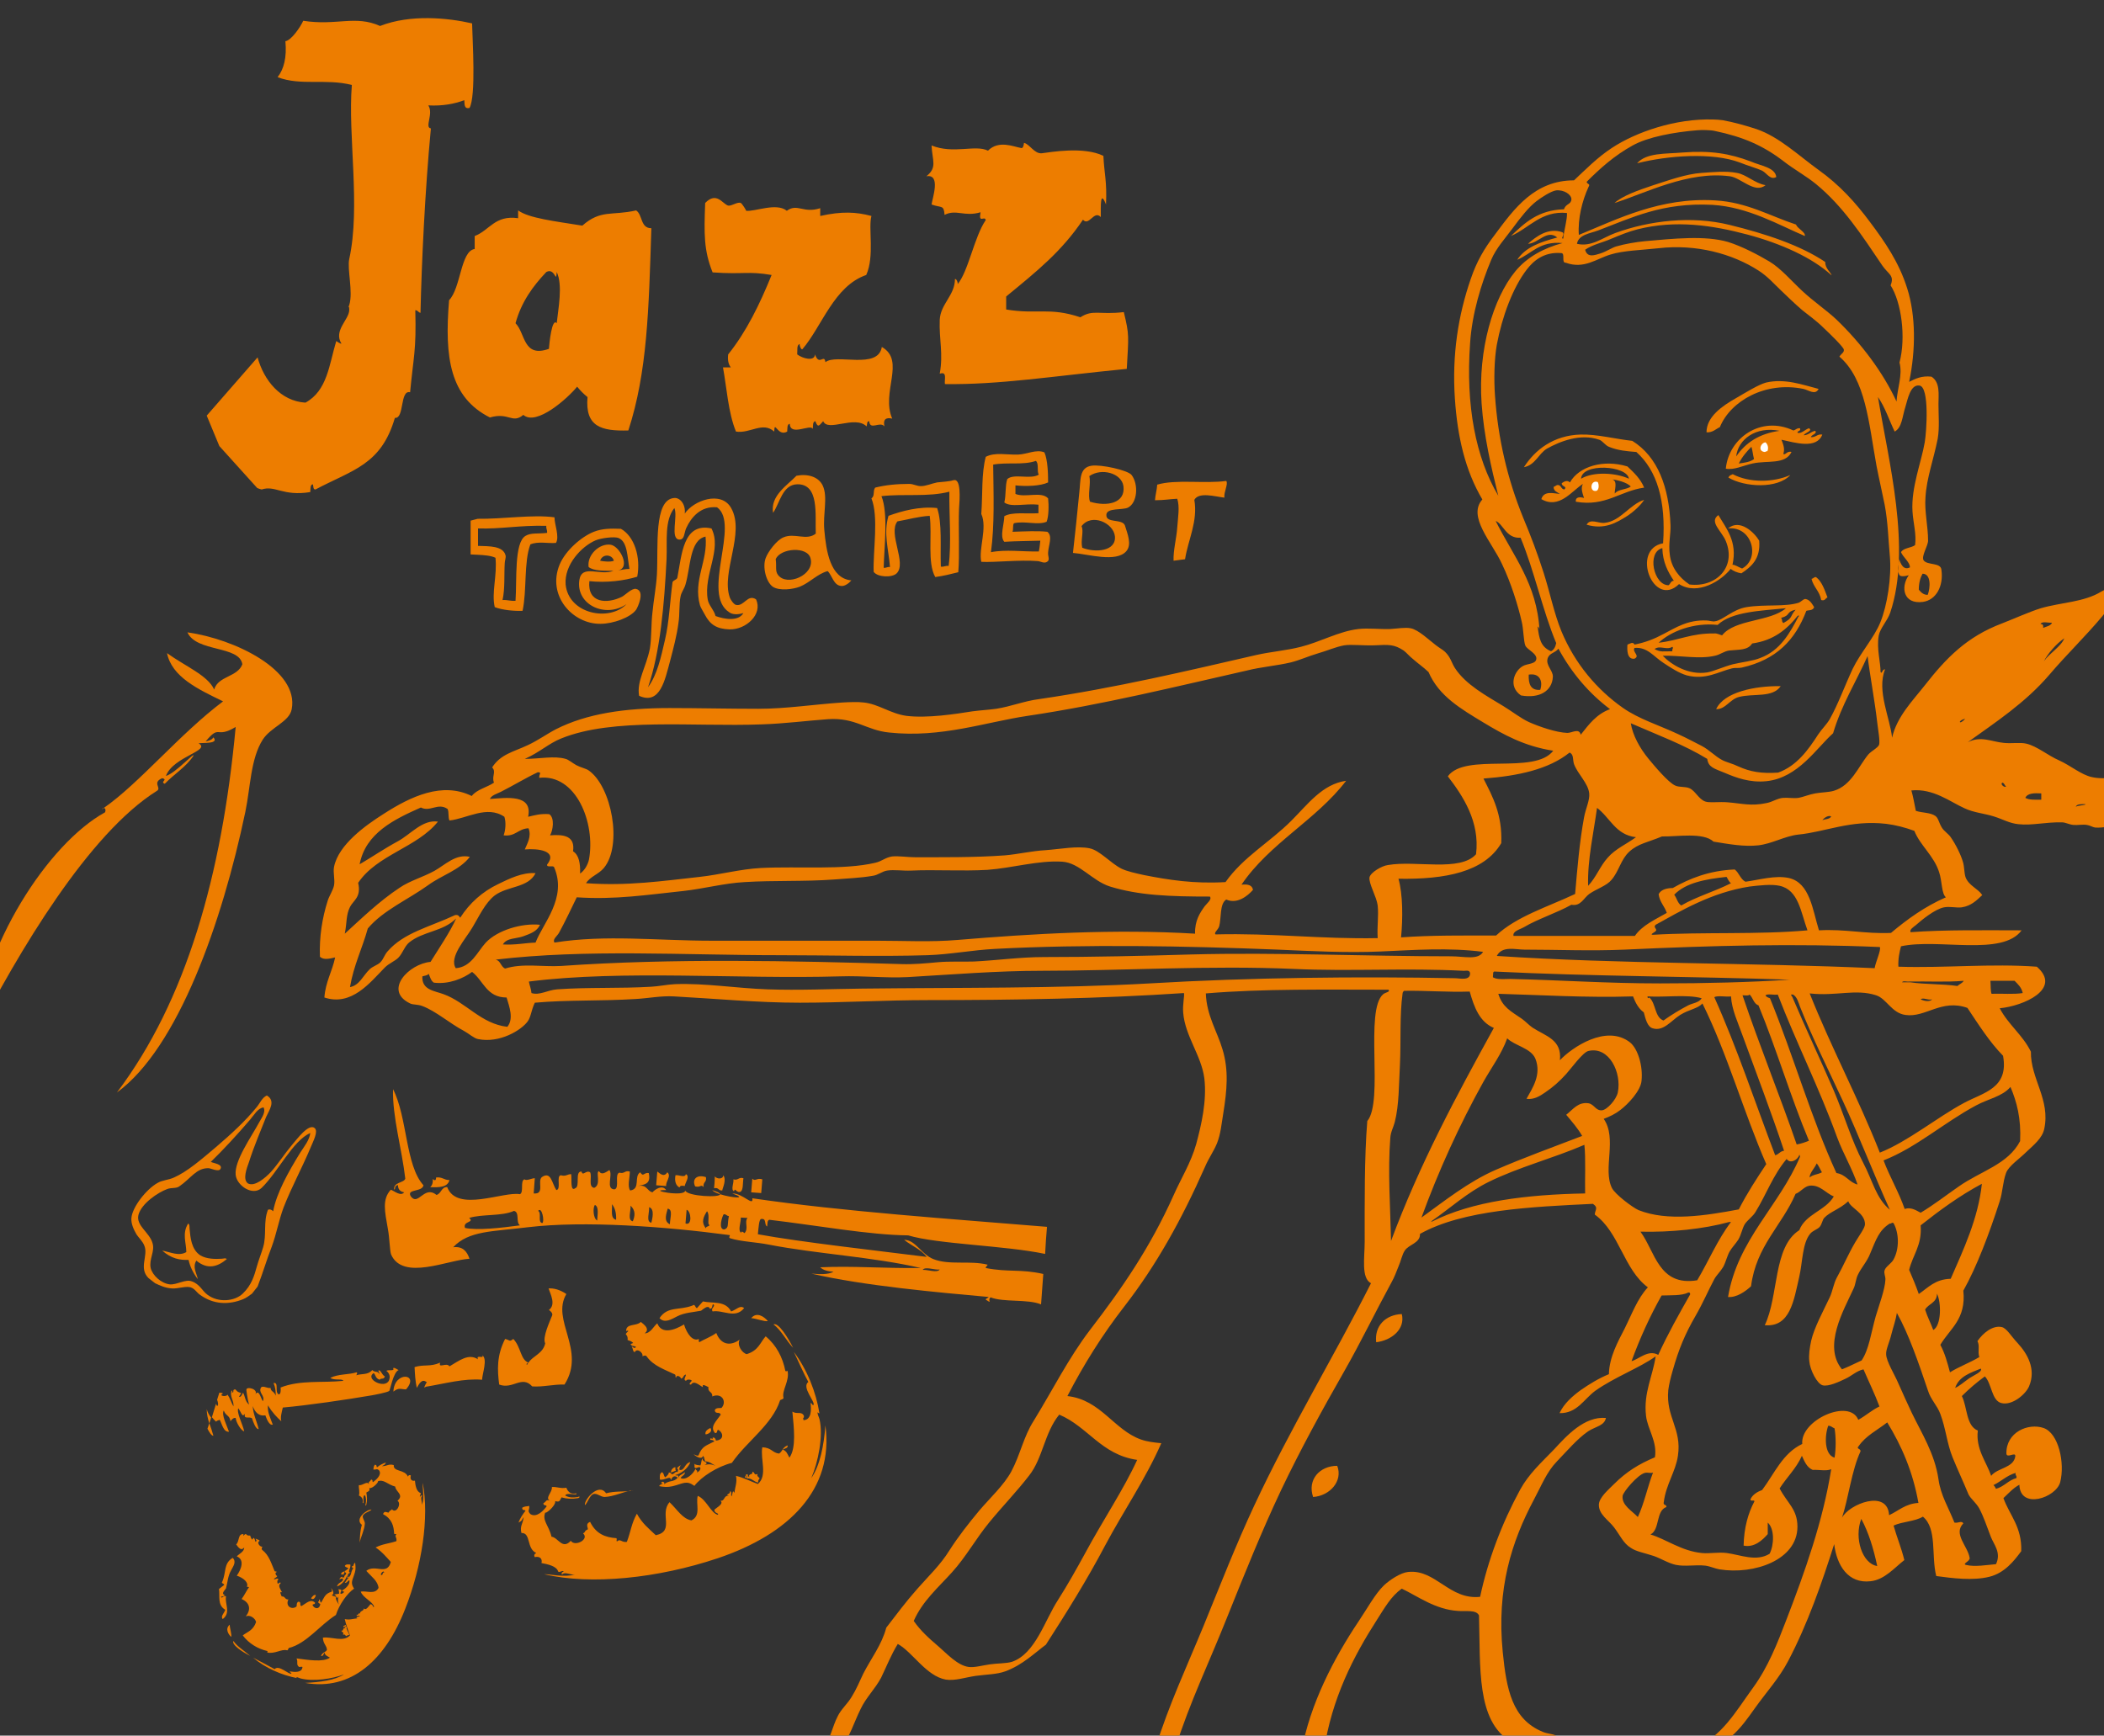<svg xmlns="http://www.w3.org/2000/svg" viewBox="0 0 566.9 467.7"><rect x="0" y="0" width="566.9" height="467.7" fill="#333333" stroke="none"/><style>.st0,.st1{fill:#ed7d00}.st1{fill-rule:evenodd;clip-rule:evenodd}</style><g id="Layer_1"><path class="st0" d="M136.2 149.6c.2.6-.2 1.5-.2 2.1-.2 3.1.1 6.9-.6 10 1.3-.1 2.1.3 3.5.2.4-5.5-.4-15.7 2.7-17.5 1.5-.9 3.4-.5 5.8-.8.1-.8-.3-1.1-.2-1.9-7-.2-12.3.9-18.4.7v4.7c3.1.1 6.7 0 7.4 2.5zm85.9-6.8c-.4-4.4 1-8.8-.4-11.9-1.1-2.4-4-3.3-7.1-2.7-2.5 2.6-7.1 5.4-6.3 10 1.8-2.6 2.5-7.6 6.5-7.7 6-.1 4.8 8.2 5 13.3-2.5 2-5.7-.3-8.7 1-1.8.7-4.2 3.9-4.8 5.6-.9 2.4.1 6.4 1.9 7.7 1.8 1.2 5.5.7 7.3 0 2.7-1.1 4.8-3.5 7.5-4.2 1.2 1.1 1.6 3.9 3.7 4 .9.1 2-.7 2.7-1.5-5.7-.5-6.8-7.9-7.3-13.6zm-12.5 12.1c-.8-1.1-.3-2.3-.6-4.2 1.2-3 8.6-3.6 9.4-.2 1.2 4.4-6.4 7.7-8.8 4.4zM147.9 94c.1-1.4.8-8.5 2.1-6.9.4-3.8 1.7-10.3 0-13.8-.2 3.4-.4-1.3-2.8 0-3.6 3.8-6.7 8-8.3 13.8 2.7 2.7 2 9.4 9 6.9zm33.3 62.9c.2-.6 1.1-.6 1.3-1.2 1.2-6.1 1.5-15 9.2-13.3 2.9 5.7-2.2 12.4-1 19.2.3 1.6 1.6 2.6 2.1 4.4 2.4.9 6.2 1.5 7.5-.8-1.6.5-3 .4-3.8-.2-7.7-4.9 3-23.8-3.3-28.3-4.5-.4-7 2.8-8.3 5.6-.6 1.3-.4 3.2-1.9 3.1-2.5-.2-.3-6.3-1.3-8.5-2.7 3.4-1.9 8.8-2.1 13.7-.6 12.2-1.7 25.1-5 34.6 2.5-3.4 3.5-8.1 4.6-12.9 1.1-4.7 1.3-10.1 2-15.4zm56.9-3.9c.7.1.9-.3 1.7-.2-.4-4.9-1.8-9.1-.4-13.8 3.6-1.3 8.3-2.6 13.1-2.1 1.4 4.1.8 10.4 1 15.8.9.1 1.2-.3 2.1-.2.8-6.2.1-13.7.2-20-5.8 1.5-12.1.5-18.3 1.2 1.9 4.7.7 14.1.6 19.3zm32.5-7c-1.3-1.4 0-4.9 0-6.9 2.1-1.2 6-.6 9.2-.8V136c-3.5-.4-7.4.8-9.2-.6.5-1.9.2-4.6.8-6.3 1.8-1.6 6.2.2 8.5-1.2-.6-.9.1-3-.8-3.7-3.4 1.2-7.8.3-11.5 1 .1 8.1.4 16.3-.6 23.6 4-.8 8.5-.1 12.9-.2.2-.9.3-1.9.4-2.9-2.9.1-6.7.1-9.7.3zm32.9 2.5c1.5-1.8.3-4.6-.4-6.9-.7-1.9-5.2-.5-5-2.9.1-1.9 4.3-1.2 5.8-1.9 2.6-1.3 2.9-6.3 1-8.8-1-1.3-8.3-2.9-10.8-2.5-3.4.5-2.9 4-3.3 7.3-.6 6-1 10.1-1.7 16.2 4 .3 11.7 2.7 14.4-.5zm-10-20.2c3.3-2.3 8.7-.8 9.2 2.7.6 4.6-4.4 5.6-9 4.2-.7-1.7.3-5-.2-6.9zm6.9 16.2c.4 4.1-5.3 4.5-8.8 3.1-.5-2 .5-4.5-.2-5.8 2.7-3.6 8.6-.9 9 2.7zm-131.6 18.3c-5.6 3.9-13.7.2-12.7-6.5.7-4.4 5.6-1 9.2-2.5-2.5 0-5.3.1-6.7-1-.5-3.2 2.9-6.5 6-6 2.5.5 5.4 6.3 1.9 6.9 1-.1 1.9-.4 3.1-.4-.6-3.2-.5-7.3-2.9-8.3-1.1-.5-4.8 0-6.2.6-3.8 1.6-8.5 6.6-8.1 11.9.8 8 11.8 10.1 16.4 5.3zm-7.1-11.7c.9.2 2.8.4 3.7 0-.5-1.8-3.1-1.9-3.7 0zm168.7-21.5c-5.7.8-13.6-.5-18.6 1-.1 1.5-.5 2.7-.6 4.2 2.5 0 3.8-.3 6-.4.7 2.2.2 4.9 0 7.7-.2 3-1.1 6.1-1 9 1.1-.1 2-.3 3.1-.4.8-5.2 3.5-10.2 2.5-16 1.2-2.2 5.5-.9 8.1-.6-.2-1.5 1.1-3.7.5-4.5zm-203.6 19.8v-9.1l1.9-.5c6.7.1 14.8-1.2 20.7-.4 0 2 1.4 5.2.4 6.9-2.1.2-4.8-.5-6.9.4-1.8 4.8-.9 12.4-2.1 17.9-2.2.1-5.5-.2-7.5-1-.9-4 .7-8.5.2-13.3-1.3-.6-3-.7-4.7-.8l-2-.1zM69.4 96.3c1.7 6.2 6.2 11.8 12.9 12.2 5.9-3.2 6.4-10.3 8.3-16.6 0 0 1.1.8 1.4.7-2.2-3.5 2-6.4 2.1-9 0-1.1-.1-.9-.2-.8 0-.1.1-.3.2-.6 1.1-3.5-.6-9.6 0-12.4 3.1-14.1-.4-33.2.7-46.9-7-1.8-13.7.3-20-2.1 1.7-2.2 2.5-5.3 2.1-9.7 1.6-.2 4.1-3.9 4.8-5.5 9 1.4 14-1.6 20.7 1.4 8.2-3.2 18.2-2.2 24.8-.7.1 4.6 1.1 19.6-.7 22.8-1.5.3-1.3-1-1.4-2.1-2.7 1-5.8 1.6-9.7 1.4 1.5 2.2-1.1 6 .7 6.2-1.6 16.9-2.5 36.2-2.8 49.7-.6-.1-.7-.7-1.4-.7.3 10.9-.5 12.5-1.4 22.1-2.8-.7-1.5 7.2-4.1 6.9-3.7 12.7-11.4 14-21.4 19.3-.7 0-.5-.8-.7-1.4-.8.1-.6 1.3-.7 2.1-7.4 1.2-9.4-1.9-13.1-.7-.4-.1-.8-.2-1.2-.4l-10.2-11.3-3.4-8.2 13.7-15.7zM190 54.7c3.1-3.2 4.7.3 6.2.7.9.2 2.5-1.1 3.4-.7.3.1 1.6 2.1 1.4 2.1 2.4.3 8.2-2.3 11 0 2.9-2.1 4.4.8 9-.7v2.1c5.8-1.3 9.7-1.1 13.8 0-.9 3.2.9 10.8-1.4 15.9-8.7 3-11.9 13.8-17.2 20-.3.3-.9-1.1-.7-1.4-.9.2-.6 1.7-.7 2.8 1.4 1.1 4.7 2 4.8 0 1.1 3.3 2.5-.3 2.8 2.1 2.9-2.4 14.2 2.1 15.2-4.1 6.5 3.7-.3 12.2 2.8 19.3-1.8-.4-2.5.3-2.1 2.1-1.2-1.5-3.9 1.2-4.1-1.4-.7 0-.5.8-.7 1.4-3.2-3.1-10.4 1.6-11.7-1.4-.9.9-1.4 2.1-2.1 0-.8.1-.6 1.3-.7 2.1-.5-1.5-6.1 2.1-6.2-1.4-.8.1-.6 1.3-.7 2.1-2.6 1.5-3.4-3.3-3.5 0-3.1-2.8-6.5.6-10.3 0-2.1-5.1-2.5-11.9-3.5-17.3h2.1c-.6-.8-.9-1.9-.7-3.5 4.9-6.1 8.5-13.5 11.7-21.4-6.6-1.1-7.4-.1-15.9-.7-2.4-6-2.3-10.4-2-18.7zm92.1 96.7c-.8.5-1.6-.1-2.5-.2-4.9-.4-11.6.4-15.2.2-.8-3.4 1.7-9.2 0-12.9.4-5.5 0-10.8 1.2-15.4 2.5-1.3 5.7-.5 8.7-.6 2.5-.1 4.9-1.5 7.1-.6.9 2 1 5.8 1 8.1-2.1 1-6 1.1-8.8.8v2.3c2.6 1.1 7-.8 8.8 1.2.2 1.7.2 4.8-.4 6.3-2.4 1-5.9-.3-8.8.4-.4.5-.1 1.7-.4 2.3 3.3-.1 6.7-.3 9.4 0 1.5 1.2.3 3.6.2 5.6-.1 1 .6 2-.3 2.5zm-46.3-20c2.8-.7 5.8-1 9.2-1 1.1 0 2 .6 3.1.6 1.4 0 2.9-.7 4.4-1 1.6-.2 3.1-.2 4.4-.6 2.1-.6 1.7 5 1.5 7.7-.2 5.1.2 12.5-.2 17.1-2 .5-4 1-6.2 1.3-2.2-3.8-.8-11.3-1.5-16.5-3.2.2-5.8 1-8.7 1.5-2.6 3.3 2.6 11.2-.2 14-1.2 1.2-5.1 1.1-6.2-.4-.2-5.7 1.4-14.8-.6-19.8 1-.7.3-1.9 1-2.9zM121 80.9c3.2-3.3 3.1-13.3 6.9-13.8v-3.5c4-1.5 5.4-5.7 11.7-4.8v-2.1c2.9 2.1 9.8 2.9 17.3 4.1 5-4.4 7.9-2.6 14.5-4.1 1.8 1.2 1.1 4.8 4.1 4.8-.7 22.2-1.1 38.8-6.2 54.5-7.3.2-11.7-1-11-9-1-.8-1.9-1.7-2.8-2.8-2.5 3.1-11 10.7-14.5 7.6-3 2.5-3.9-.8-9 .7-10.7-5.4-12.3-16-11-31.6zm54.8 84.1c.3-3.2 1-6.8 1.2-10.2.4-7.5-.9-20.1 4.6-20.6 1.6-.2 3.2 1.7 2.9 4.2 2.3-3.5 9.8-6.3 12.5-1.5 3.8 6.7-2.7 17.2-.4 24 .3.9 1.2 2 1.7 2.1 2.2.5 3.1-3 5.4-1.5 1.9 4-2.7 8.2-7.1 8.1-3.5-.1-5.3-1.3-6.7-4-.4-.8-1.1-1.8-1.3-2.5-1.9-6.8 2.2-12 1.5-18.5-4.3.9-4 8.2-5.4 12.9-.3 1.1-1.1 2.1-1.3 3.1-.5 2.2-.2 4.9-.6 7.3-.4 3.2-1.4 7-2.3 10.4-1.3 4.7-2.6 11.8-8.3 9.2-.7-3.9 1.9-7.7 2.9-12.7.5-3 .3-6.4.7-9.8zm-25-12.9c1.6-3.8 5.9-7.5 9.2-8.8 2.3-.9 4.6-.9 7.3-.8 3.6 2 5.4 7.6 4.4 12.9-3.5 1.1-8.4 1.7-12.9 1.2-.6 6 4.8 6.2 8.8 4.2.8-.4 2.7-2.4 3.8-2.1 2.5.6.4 5 0 5.6-1.5 2.1-6.2 3.8-9.6 3.8-7.5.1-14.5-7.6-11-16zm152.8-52.7c-20.3 2-34.3 4.3-49 4.1-.2-1.2.7-3.5-1.4-2.8 1-5.4-.2-9.2 0-14.5.2-4.3 4.1-6.6 4.1-11 .4-.2.9 1.1.7 1.4 2.9-3.4 4.5-12.8 7.6-17.3-.3-1.3-2 1.1-1.4-2.1-4.4 1.3-6.5-.9-9.7.7-.2-2.8-.8-1.8-3.5-2.8.2-1.6 2.6-8.3-1.4-7.6 3-2.4 1.6-4.1 1.4-8.3 5.9 2.4 11.8-.3 15.2 1.4 2.9-2.9 6.8-1.1 9-.7.6.1.7-1.4.7-1.4 1.5.3 2.8 3 4.8 2.8 2.4-.3 11.3-1.9 16.6.7.2 4.7 1 6.8.7 13.1-1.6-4.1-1.4.4-1.4 3.4-1.8-2-3.2 2.6-4.8.7-5.8 8.6-12.3 13.8-20.7 20.7v3.5c8.4 1.4 11.6-.7 20 2.1 3.4-2.2 5.1-.6 11.7-1.4 1.5 6.2 1.3 6.3.8 15.3z"/><path class="st1" d="M478.6 47.7c-1.6.9-2.5-1-3.8-1.7-1.5-.7-3.8-1.3-6-2.2-7.4-2.8-19.4-1.9-27.7.2 2.5-2.9 7.7-2.5 12.2-2.9 7.7-.6 12.8.3 18.4 2.4 2.7 1.2 6.6 1.6 6.9 4.2z"/><path class="st1" d="M475.7 49.9c-2.9 2.4-6.6-2-9.6-2.4-11.3-1.5-22.8 4.6-31.1 7.2 2.3-2 6.3-3.4 10.5-4.8 4.1-1.3 8.7-3 12.9-3.3 3-.2 6.6-.6 9.6 0 2.5.4 4.8 2.8 7.7 3.3zm14.3 54.9c-.9 1.8-2.7.3-4.1 0-10.2-2.1-19.6 3.2-22.5 10.3-1.1.5-1.9 1.5-3.6 1.4 0-4.2 4.2-7.1 8.1-9.3 2.6-1.5 5.8-3.5 7.9-4.1 5.1-1.2 9.9.6 14.2 1.7zm-5 10.6c.3.9-.7.6-.7 1.2 1 .4 2.1-.9 3.1-1.2 1.2.7-1.1 1.2-1.4 1.9 1.4-.1 1.9-1 3.1-1.2.6.8-1 1-1.2 1.7 1.4.1 1.7-.9 3.1-.7-1.5 4-7.3 2.2-11 1.4.4 1.1 1 2.4.5 3.8.5.5 1-.9 2.2-.5-1.7 3.5-6.5 2.2-10.5 3.1-2.7.6-4.9 1.8-7.2 1.4.8-8.3 9.5-14.4 18.2-10.3.6-.1.9-.7 1.8-.6zm-17.2 7.6c2.5-3.7 6.3-6.2 11.7-6.9-6.4-1.3-11.2 2.3-11.7 6.9zm.7 1.9c1.5-.2 3.1-.4 4.1-1.2-.3-1.1-.4-2.4-.7-3.3-1.3 1.3-2.5 2.7-3.4 4.5zm-5.5 13.9c2.1 3.6 5.2 7.1 3.8 13.4.6-.1 1.7.7 2.6 1 5-2.7 2.7-11.5-3.8-10.8 3.2-2.7 7.1 1.1 8.4 3.3.4 4.9-2.1 7-4.8 8.8-1.2-.2-2.1-.6-2.9-1.2-2.4 3.1-8.8 7.3-13.9 4.1-6.9 6.7-13.1-9.4-4.3-11 .8-11.4-1.6-19.6-7.2-24.6-2.5-.2-5-.4-7.4-1.4-1-.4-1.7-1.6-2.6-1.9-5.1-1.8-10.7.5-14.1 2.4-2.3 1.4-3.1 4.4-6.2 5 3-4.7 8-8.6 15.3-8.8 4.5-.1 9.3 1.2 13.9 1.7 6.9 4.3 9.9 12.5 10.3 22.7.1 2.4-.6 5-.2 7.9.4 3.6 2.6 6.3 5.3 8.1 7.2.9 12.7-4.7 9.8-11.7-1.1-2.7-4.6-5.2-2-7zm-13.4 18.9c.5-.4.6-1.2 1.4-1.2-1.6-2.4-3-5-3.1-8.8-4.3 1.1-2.3 10.1 1.7 10zm32.8-29.7c-3.5 3.8-12.3 3.3-16.7.7.1-.3.4-.6.7-.7.2 0 .2-.2.5-.2 4.4 2.3 10.8 2.3 15.5.2z"/><path class="st1" d="M443 134.7c-.9 1.4-2.7 3.1-4.5 4.3-3 1.9-6.2 3.8-11 2.4.9-1.8 3.3-.3 4.8-.5 4.3-.4 6.8-5 10.7-6.2zm46.3 20.8c1.6 1.2 2.3 3.4 3.1 5.5-.6.2-.6 1-1.7.7-.4-2.4-2.1-3.5-2.6-5.7.5-.1.6-.5 1.2-.5zm-.5 8.1c-.3 1-1.6.8-2.1 1-3 7.9-8.1 13.2-17.4 15.3-.9.2-1.8 0-2.6.2-3.7.9-7.1 3.2-12.2 1.9-2.1-.6-4.4-2.1-6.2-3.3-2.8-1.8-4.4-4.4-7.9-4.1-.7 1.1 1.6 2.1 0 2.9-2.1.3-2-2.6-1.9-3.8.6-.2 1.5-.9 1.9 0 3-.6 5.3-1.5 7.9-2.9 3.3-1.7 6.4-3.8 11.5-3.6.8 0 1.6.4 2.4.2 2-.3 4.7-3.2 8.4-3.8 5-.8 10.4 0 14.1-1.2.5-.2 1.1-.9 1.7-1 1.3.2 1.8 1.3 2.4 2.2zm-26 4.8c-6.4-.7-12.6 1.7-15.9 4.8 5.4-.6 8.8-2.6 15-2.5.7-.1 1.6.4 2.1.5 3.5-4.4 12.9-3.6 17.2-7.3-6.8.7-14.6.9-18.4 4.5zm17.1-1.9c.5.7 0 .8.6 1.4 2.7-1.5 1.6-1.6 3.3-3.6-2.7.6-1.2 1.5-3.9 2.2zm-7.8 6.9c-1.2 1.9-3.5 1.6-6.2 1.9-1.4.2-2.4 1.1-3.8 1.4-4.2 1-9.4-.1-14.1 0 2.3 2.4 6.9 5.3 12 4.5 1.7-.3 4.3-1.5 6.9-2.2 2.6-.6 5.5-.9 7.4-1.7 5.4-2 8-6.8 10.3-11.2.3 0 .2-.3-.2-.2-3 3.8-6.6 6.7-12.3 7.5zm-26.3 1.5c1.7.9 2.2.6 4.8.6-.1-.9.4-.7 0-1.2-1.6 1-3.3-.5-4.8.6zm34 10c-2.2 3.2-7.2 1.9-11.2 2.9-2.5.6-3.7 3.4-6.2 3.3 2.1-4.6 10.4-6.3 17.4-6.2zM377.7 354.1c1 4.1-2.8 7.1-6.9 7.6-.5-4.3 2.4-7.4 6.9-7.6zm55 28c-.4 2.1-2.8 2.3-4.8 3.6-2.9 2-5.6 5.2-8.4 8.1-2.8 2.9-4.1 6.4-6.2 10.3-6 11.3-10.1 24-8.4 41.1 1 10 2.5 18.1 10.8 21.5 1.2.5 2.5.5 3.6 1s1.9 1.8 2.9 2.2c2.2.8 4.2.4 6.2 1.7-8.4.7-16.7.6-21.5-2.4-9.1-5.6-8-19.7-8.4-33.9-.8-1.6-3.5-1-5.7-1.2-6.1-.4-10.7-3.9-15.1-6-2.9 2-4.7 5.3-6.7 8.4-6.3 9.8-12.2 21.2-14.3 35.4h-6c2.2-12.6 8.8-25.2 15.3-34.9 2.3-3.4 4.5-7.5 6.9-9.8 1.6-1.5 4.5-3.4 6.5-3.6 7.4-.8 11.1 7.6 19.4 6.7 2.1-9.9 5.9-19.9 10.8-28.9 2.3-4.2 5.7-7.3 9.1-10.8 3.4-3.7 8.2-9 14-8.5zM360.3 395c1.6 4.1-2 8.1-6.5 8.4-1.6-4.7 1.8-8.4 6.5-8.4zm66.2-264.6c-3 1.9-6.4 6.9-11.2 4.1.7-2.4 3.4-1.5 5-1.4-.7-.5-1.7-.7-1.7-1.9.4-.1.6-.4 1-.5 1.1-.1.9 1.1 1.9 1.2.9-.9-.8-.7-.7-1.7.7-.5 1.5-.9 2.2-.2 2.4-4.3 9-6.3 15.5-4.3 1.8 1.7 3.5 3.3 4.5 5.7-6.5.9-10.4 5.2-18.4 3.8-.2-1.4 1.3-1.3 2.2-1-.3-1-1-2.6-.3-3.8zm-.5-1.4c3.4-2 9.4-1.6 12.9 0-.5-3.6-12.7-4.3-12.9 0zm9.1 4c.8-1.2 3.1-1 4.3-1.9-1-1.1-3.7-1.8-5-1.9 1.6.4.5 3.1.7 3.8z"/><path class="st1" d="M576.1 155v.7c-1.2 2.7-3.4 2.9-5.3 4.8-1.5 1.5-2.8 3.7-4.3 5.5-4.6 5.5-9.8 10.5-14.3 15.8-6.5 7.6-14.5 12.8-22 18.2 3.6-1.8 6.4-.1 9.8.2 2.1.2 4.3-.2 6 .2 2.9.7 5.8 3.2 8.8 4.5 3.1 1.4 6 3.9 8.8 4.5 4 .9 7.8-.5 12.4.2v9.8c-3.3 1.5-7 3.9-11.5 3.6-.7-.1-1.4-.6-2.2-.7-1.1-.2-2.5.1-3.6 0-1.2-.1-2.2-.7-3.1-.7-4.5-.1-8.1.9-11.7.5-2.4-.2-4.4-1.4-6.7-2.1-2.5-.8-5.4-1-7.9-2.2-3.8-1.7-8.4-5.4-14.3-4.8.5 1.7.8 3.6 1.2 5.5 1.8.6 3.9.4 5.3 1.4.8.6.9 1.8 1.7 3.1.6 1 1.8 1.7 2.4 2.6 1.4 2 2.8 4.9 3.3 6.7.4 1.3.3 2.9.7 4.1.9 2.3 3.3 3 4.5 4.8-1.6 1.5-3 2.9-5.5 3.3-1.5.2-3.1-.3-4.8 0-2.5.5-6 3.4-7.6 4.8-.6.5-1.8 1.2-1.4 1.9 9.2-.7 20.7-.5 29.9-.5-5.2 7.1-22.4 2.1-32.5 4.3-.4 1.6-.8 3.3-.7 5.5 12.6.4 25-.9 37.3 0 6.9 6-3.6 10.6-10 11.2 2.3 4.4 6.2 7.2 8.4 11.7-.1 7.3 5.3 12.9 3.6 20.8-.5 2.5-2.9 4.4-4.8 6.2-1.9 1.9-4.8 3.8-5.5 5.7-.9 2.5-.9 5.2-1.7 7.6-2.8 8.7-6.2 17.7-9.8 24.1.8 7.7-3.6 10.2-6.2 14.6 1.2 2.2 1.9 4.8 2.6 7.4 2.4-1.5 5.4-2.6 7.9-4.1-.5-1.6.2-3-.5-4.3 1.5-2.2 4.1-4.3 6.5-3.8 1.3.2 2.6 2.5 4.3 4.3 2.6 2.8 5.1 7 3.1 11.7-.9 2.1-4.5 5.2-7.4 4.5-2.7-.6-2.6-5.2-4.5-7.2-2.2 1.6-4.3 3.4-6.2 5.3 1.5 3 1.1 8 4.3 9.3-.6 5 2.3 8.4 3.6 12.2 1.7-2.2 6.1-2.1 6.5-5.3.1-1.3-2.3.7-2.4-.7-.1-5.8 5.9-8.3 10-6.9 4.1 1.4 5.8 9.5 4.5 14.6-1.1 4.2-10.8 7.5-11 .7-1.7.9-2.9 2.3-4.3 3.6 1.7 4.7 5 7.7 4.8 14.3-1.9 2.6-4.5 5.9-8.6 6.9-4.4 1.1-9.9.4-14.3-.2-1.4-5.5.3-12.8-3.6-16-2.1 1.3-5.5 1.3-7.9 2.4.9 3.2 2.1 6 2.9 9.3-2.6 2-5.3 5.3-9.1 5.7-6 .7-9.1-4.2-9.8-10-3.3 10.4-7.1 21.4-12.4 31.5-2.4 4.6-5.9 8.4-9.1 12.9-3.2 4.5-8.4 12.2-16.3 10.5 7.4-2.7 11.4-10 16-16.3 4-5.5 6.5-11.9 8.8-17.9 5.1-13.2 10-27 12.2-40.9-1.2.6-3.4.1-5 .2-1.6-.7-2.2-2.3-2.9-3.8-1.5 3.4-4.1 5.8-6 8.8 2.1 4 4.8 5.6 4.8 10.3 0 9-11.7 13-21 11.5-1.2-.2-2.4-.8-3.8-1-2.7-.3-5.4.3-7.9-.2-2-.4-4-1.7-6-2.4-2.4-.8-4.8-1.2-6.2-2.2-2-1.2-2.9-3.4-4.5-5.5-1.5-2-4.2-3.5-4.1-6.2.1-1.9 2.6-4 4.1-5.5 3.3-3.3 6.7-5.4 11-7.2.7-4.2-2-7.6-2.4-11.2-.7-6.2 1.8-10.6 2.6-16-4.3 3.1-11.1 5.6-16.3 9.3-3.1 2.3-4.9 6.1-9.6 6 1.2-2.6 3.5-4.6 5.7-6.2 2.3-1.6 4.9-3.2 7.6-4.3.1-4.6 2.4-8.7 4.3-12.4 1.9-3.8 3.4-8 6.2-11-6.5-4.8-7.7-14.9-14.3-19.6 0-1.2 1.1-1.8-.5-2.9-16.5.8-35 1.6-46.6 8.1.1 2.5-3 2.8-4.1 4.5-.7 1-1.1 3-1.7 4.3-.6 1.5-1.1 2.9-1.9 4.3-4.3 7.9-8.2 16-12.7 23.9-6 10.5-11.9 21.3-17 32-5.3 11.2-9.9 22.7-14.6 34.4-4.6 11.6-10.1 23-13.9 35.1-1.7-.2-4 .3-5.3-.2 3.5-11.3 8.5-22 12.9-32.7 4.5-11 8.7-21.8 13.6-32.3 9.7-20.8 21.4-40 31.5-60-2.7-1.4-1.7-6.9-1.7-11.2 0-10.5-.1-22.7.7-32.5 4.5-5.4-.8-29.9 4.3-34.2.6-.5 2-.6 1.4-1.2-16.7 0-33.8-.3-49.2 1 .2 6 3.1 10.3 4.5 15.1 1.7 5.6 1.2 11 .2 17.2-.5 3-.7 5.6-1.7 8.1-.9 2.2-2.3 4.1-3.3 6.5-6.2 14-13 26.3-21.7 37.5-5.9 7.6-10.9 15.6-15.3 24.1 9 1 12.5 9.1 19.8 11.7 1.7.6 3.4.8 5.5 1-4.2 9.6-10.2 18.3-15.1 27.5-4.9 9.3-10.4 18.1-16 26.8-3 2.2-6.3 5.5-11 7.2-2.2.8-4.9.8-7.9 1.2-2.8.4-5.6 1.4-8.1 1-5.3-1-8.9-7.4-12.9-9.6-1.8 2.9-3 6-4.5 9.1-1.6 3-4.1 5.4-5.5 8.4-1.8 3.6-2.9 7.6-5.5 10.8h-4.8c2.2-2.6 2.6-5.9 4.1-8.8.9-1.9 2.7-3.4 3.8-5.3 1.2-1.9 2.1-4.1 3.1-6.2 2.1-4.1 5-7.8 6.2-12.4 2.7-3.5 5.3-7 8.4-10.5 2.9-3.3 6.2-6.4 8.6-10.3 2.5-3.9 5.2-7.3 8.1-10.8 2.9-3.4 6.6-6.8 8.6-10.5 2.4-4.5 3.3-9.4 6-13.6 5.1-8.3 9.4-16.9 15.1-24.4 8.7-11.3 16.3-22.3 22.7-36.6 1.8-4.1 4.6-8.6 6-13.6 1.4-5.2 2.9-11.6 2.2-17.7-.8-6.2-5.2-11.4-5.7-17.7-.2-2.2.4-4.6.2-5.3-22.3 1.5-45.6 1.9-68.8 1.9-11.7 0-23.2.7-34.7.7-11.5 0-22.7-1.1-33.9-1.7-3.5-.2-6.8.5-10.3.7-9.6.6-18.2.2-27.2 1-1 2.1-1 3.7-1.9 5-1.7 2.4-7.6 6-13.4 4.8-1.1-.2-2.5-1.5-3.8-2.2-3.8-2-7.5-5.3-11.2-6.7-1.3-.5-2.5-.3-3.3-.7-7.3-3.5-.3-10.7 5.5-11.2 2.3-3.7 5.3-8.1 6.9-11.7-3.6 3.6-8.9 3.4-12.7 6.5-1.2 1-1.7 2.9-2.9 4.1-.9.9-2.5 1.5-3.6 2.6-4.1 4.2-9 10.5-16.3 8.1.3-4.2 2.1-7 2.9-10.8-1.4.3-3.1.8-4.1-.2-.2-5.3.6-10.4 2.1-15.1.4-1.3 1.4-2.7 1.7-4.1.3-1.6-.3-3.4 0-5 1.2-6 8.5-11.2 13.4-14.3 7.3-4.7 15.8-8.7 23.7-4.8 1.4-1.8 4.1-2.3 6-3.6-.7-1.7.7-2.9-.5-4.1 2.3-3.6 5.8-4.2 9.6-6 2.8-1.3 5.1-3 7.6-4.3 8.3-4.2 18.5-5.7 30.6-5.7 7.7 0 15.7.2 23.9.2 7.6 0 15.1-1.2 22.7-1.7 1.8-.1 4.2-.2 5.7 0 4 .4 7.2 3 11.5 3.6 5.6.7 13.3-.5 17.7-1.2 2.2-.3 4.3-.4 6.5-.7 3.9-.6 7.6-2.1 11.5-2.6 20.6-3 39.9-7.6 58.6-11.9 4-.9 8.1-1.2 12-2.2 5.2-1.3 10.3-4.2 15.5-4.8 2.7-.3 5.8.1 8.6 0 1.8-.1 4-.5 5.5-.2 2.1.4 5.1 3.3 6.7 4.5 1 .8 2 1.3 2.6 1.9 1.5 1.5 1.6 2.7 2.6 4.3 2.9 4.5 8.5 7.5 13.1 10.3 2.3 1.4 4.7 3.3 6.9 4.3 2.7 1.2 7.3 2.8 10.3 2.9 1.3 0 3.2-1.4 3.6.5 2.2-2.8 4.3-5.6 7.9-6.9-5.7-4.3-10.3-9.7-13.9-16.3-.9 1.2-2.4 1.1-2.9 2.6-.6 1.9 1.5 3.3 1.4 5-.2 3.8-3.6 5.9-8.6 5-3.6-2.5-1.7-6.7.5-7.9 1.2-.7 3.2-.5 3.6-1.7.5-1.6-2.4-2.7-2.9-3.8-.5-1.1-.5-4.6-1-6.5-.9-4-2.8-10.3-5.3-15.5-2.7-5.9-9.4-12.8-5.3-17.4-4.6-7.8-6.7-16.8-7.4-27.2-.8-11.8.9-22.5 4.3-32.3 1.6-4.7 3.6-8.1 6.5-11.9 5.2-7 10.7-14.6 21.3-14.6 3.1-2.9 6.3-6.2 10.3-8.8 6.4-4.2 17-7.9 27.2-7.6.8 0 1.8.1 2.6.2 2.8.5 6.4 1.5 9.1 2.4 6.1 2.1 11.3 7.1 16.7 11 5.6 4 9.9 8.7 13.9 14.1 3.9 5.2 7.8 10.8 10 17.9 2.3 7.3 2.3 16.5.5 25.1 1.6-.8 3.3-1.7 6-1.4 2.4 1.5 1.9 4.8 1.9 7.4 0 3 .3 6.4-.2 9.3-1.1 5.6-3 10.6-3.3 15.8-.3 3.8.7 7.8.7 11.7 0 1.4-1.9 4.2-1.2 5.3 1 1.4 4.7.5 4.8 2.6.6 4.3-1.4 8.1-5 8.6-5.2.7-6.1-3.9-3.8-7.2-.6.2-2.4.6-2.6-.2-.6-1.1 0-2.8 0-4.1.4 1.1 1.1 3.1 2.9 2.2.1-1.3-1.8-2.7-2.4-4.1.7-1.2 2.7-1.1 3.8-1.9.4-3-.5-5.9-.7-9.1-.4-6.4 2.4-13.3 3.3-18.6.5-2.9 1.3-14.9-1.4-15.3-2.5-.4-3.2 3.8-3.8 5.7-.9 2.8-.9 5.6-2.9 6.7-1.5-3.1-2.6-6.6-4.5-9.3 2.8 17.1 9.1 40.8 3.3 58.1-.8 2.3-2.7 4.1-3.1 6.2-.6 3.5.5 7.1.5 9.8.4.7.5-.9 1.2-.7-2.3 5.7 1.4 13.2 1.9 18.4 1.3-5.7 5.5-9.9 8.8-14.1 5.8-7.4 11.3-13.1 20.8-16.7 3.6-1.4 7.3-3.1 10.5-4.1 5.5-1.6 11.6-1.6 16.3-4.5 2.6-1.1 6.8-6.3 9.9-4.4zm-64.3-57.3c1.8-6.8.5-16.3-2.4-20.8 1.1-2.7-.6-3-2.2-5.3-5.6-8.3-10.6-16-17.9-22-2.7-2.2-6-4-8.8-6.2-5.5-4.2-10.8-6.5-18.4-8.1-1.2-.3-3.7-.3-4.8-.2-6.2.5-13.3 1.8-17.4 4.1-4.9 2.7-8.7 6.1-12.4 9.8.2.8 1.1.4.5 1.4-1.7 3.7-2.9 8.5-2.6 12.9 10.3-4.2 21.9-10.2 36.8-9.3 8.5.5 14.7 4.2 21.7 6.5.5 1.2 2.6 2 2.4 3.1-7.1-3-15.2-7.8-24.9-8.4-13.5-.7-21.8 3.5-30.8 6.9-2.1.8-5.3 1.1-5.7 3.6 3.9.9 6.8-1.6 10.3-2.9 9.3-3.4 20.7-4.7 30.8-2.2 9.8 2.4 19.1 5.5 25.8 10-.1 1.7 1.6 2.9 1.7 3.6-5.2-4.8-13.7-8.6-22.7-11-9.4-2.5-19.3-4-29.6-1.4-2.4.6-4.8 1.6-7.2 2.6-2.3 1-4.9 1.5-6.9 2.9.6 2.3 2.7 1.4 4.1 1 1.6-.5 3.2-1.6 4.3-1.9 2.4-.7 5.5-1.2 7.6-1.4 7.9-.7 16.3-1.6 22.5.2 3.8 1.2 8 3.4 11.2 5.3 3 1.8 5.9 5.2 8.8 7.9 3 2.8 6.4 5.1 9.1 7.6 6.8 6.5 12.7 14.4 16.3 22.2.2-3.5 1.7-7.2.8-10.5zm-88.4-44c0-1.3-2-2.6-4.1-2.4-1.4.2-4 1.9-5.3 2.9-2.1 1.6-4.3 4.4-6.5 7.4-2 2.7-4.4 5.3-5.7 8.4-2.7 6.4-5.2 14.6-5.7 22.5-1.2 16.8 1.5 30.8 7.6 41.1-1.9-7.6-3.9-16.2-4.5-24.9-1-14.5 3.1-28.3 9.1-35.6 3.2-3.9 7.8-6.3 12.7-7.6-6.2-.6-8.3 2.9-12.2 4.5 2.2-3.4 6.3-4.8 10.8-6-2.8-2.3-5.1 1.6-7.9 1.7 2.1-1.9 5.5-4.5 9.3-3.1.8.7-.7 1.7.2 1.7.2-2.3 1.1-5.1 1-6.9-6.9-.7-10.2 4.1-15.1 6.2 3.7-3.5 7.3-7 14.3-7.2.5-1.6 1.9-1.2 2-2.7zm-12 18.9c-3.8 4.9-6.7 12.8-8.1 20.3-.7 3.9-.8 9.4-.5 13.6.8 11.7 3.4 22.7 7.6 33 2.1 5 3.9 9.8 5.5 14.8 1.7 5.3 2.8 10.9 4.8 15.8 3.7 8.9 9.7 15.8 16.5 20.6 4.4 3.1 9.8 4.7 15.1 7.2 2.2 1 4.2 2.1 6.2 3.1 2.1 1.1 3.6 2.8 5.5 3.8 1.1.6 2.9 1 4.3 1.7 3.3 1.5 6.3 2 10.8 1.7 5-1.8 8.1-6.1 10.8-10.3 1-1.5 2.3-2.7 3.1-4.1 2.3-4.1 4-8.9 6.2-13.6 2.1-4.3 5.7-8.3 7.4-12.4 1.9-4.6 3.1-12.3 2.6-17.9-.4-4.2-.5-9.2-1.4-13.9-.7-3.5-1.5-6.9-2.2-10.5-2.1-11.6-2.9-23.3-10-29.4.7-1 1.3-1.1 1.2-1.9-.1-.7-3.8-4.3-5.3-5.7-2.2-2.2-4.3-3.6-6-5-2.2-1.9-3.9-3.6-5.7-5.3-1.7-1.6-3.5-3.7-6-5.3-7-4.5-16.7-7.2-27-6-4.5.5-9.4.6-12.9 1.7-3.7 1.1-7.1 4-12 2.2-1.3.1-.1-2.5-1.2-2.6-4.8-.4-7.6 2.2-9.3 4.4zm3.4 97.2c0-.4-.2-.8-.5-1 .4 3.3.8 5.5 3.6 6.7.8-.4 1.2-1.2 1.4-2.2-3.7-8.9-5.9-19.5-9.6-28.4-3.9.3-4.7-3.8-6.7-4.5 4.7 9.4 11.1 16.9 11.8 29.4zM517 158.9c.6.7 1.2 1.4 2.4 1.4.7-1.8 1-5.7-1.4-5.7-.6 1.1-1 2.5-1 4.3zm32.8 9.3c.6-.1.8.3.7 1 .9-.4 2-.5 2.4-1.4-1 .1-2.8-.5-3.1.4zm.9 10c1.5-2.2 4.7-4 5.5-6.2-2.2 1.5-4.5 4.2-5.5 6.2zm-151 16.5c-6.1-3.7-12-7.1-14.8-13.6-1.6-1.5-2.6-2.1-4.3-3.6-.9-.7-1.6-1.6-2.4-2.2-2.6-1.7-4-1.6-7.9-1.4-3 .1-6.3-.3-8.1 0-2.3.4-4.7 1.5-7.2 2.2-2.4.7-4.8 1.8-7.2 2.4-3.8.9-7.9 1.2-11.9 2.2-19 4.3-38.8 9.2-59 12.2-11.4 1.7-23.3 6-37.3 4.5-6.2-.6-9.1-4.1-16.5-3.6-5.6.4-11.6 1.2-17.9 1.4-18.4.7-40-1.9-54 3.8-3.3 1.3-5.9 3.8-9.8 5.5 4.1 0 7.9-.9 11 0 .8.2 1.8 1.1 2.9 1.7 1.1.6 2.6.9 3.3 1.4 6.2 4.3 9.2 20.2 4.1 26.3-1.4 1.7-3.7 2.3-4.8 4.1 11.1.8 20.6-.6 30.6-1.7 5.5-.6 10.9-2.1 16.5-2.4 10-.5 22.3.6 30.8-1.4 1.8-.4 2.7-1.4 4.5-1.7 1.7-.2 4.3.2 6 .2 7.1 0 16.3.1 24.4-.5 3.6-.3 7.3-1.2 11-1.4 4.1-.3 8.5-1.2 11.9-.5 2.8.6 5.6 4 8.6 5.5 1.5.7 3.7 1.2 6 1.7 6.6 1.3 13.4 2.4 22 1.9 4.8-6.8 11.9-10.7 17.7-16.5 4.5-4.5 8.4-9.9 14.8-10.8-8.1 10.6-20.6 16.8-28.2 28 1.7-.2 2.9.1 3.1 1.4-1.5 1.7-4.3 3.9-7.2 2.6-1.8 1.1-1.3 4.9-1.9 7.2-.3 1-1.5 1.7-1 2.2 15.3-.4 28.5 1.3 43.7 1-.2-3.3.3-5.8 0-8.8-.3-2.4-2.5-6-2.2-7.6.3-1.3 3.3-3.1 5-3.3 7.5-1.3 19.4 1.9 23.7-2.9 1.1-8.8-3.6-15.8-7.6-21 4.7-6.5 23.4-.3 28.4-6.9-7.8-1.2-13.5-4.4-18.8-7.6zm94.2 2.9c-4.4 3.9-9.4 12-17.9 12.9-4.5.5-8.4-1-11.2-2.2-2.9-1.2-4.5-1.5-4.8-3.8-6.2-3.8-13.5-6.5-20.6-9.6.5 3.2 2.4 6.7 4.8 9.6 1.4 1.7 5.3 6.4 7.2 7.2 1.1.5 2.6.2 3.8.7 1.6.7 2.5 3 4.3 3.6 1.1.4 3.7 0 6 .2 3.8.3 6.3 1.1 10.5.2 1.6-.3 2.9-1.3 4.5-1.4 1.3-.1 2.7.2 4.1 0 1.2-.2 2.8-.9 4.5-1.2 1.7-.3 3.7-.3 5-.7 4.7-1.4 6.6-6.5 9.3-9.8.8-.9 2.6-1.8 2.9-2.6.3-1-.3-4.2-.5-6-.6-5.4-2.1-13.6-2.6-17.9-3.1 6.9-7 13.1-9.3 20.8zM415 185.9c.8-2.4-.2-4.6-3.1-4.1-.1 2.5.5 4.3 3.1 4.1zm114.5 7.8c-2.1.4-1.7 1.9 0 0zm-129.8 16.1c2.5 4.9 5.1 9.7 4.8 17.4-4.6 7.8-15.1 9.8-27.7 9.6 1.2 4.2 1.2 10.7.7 15.8 8.1-.6 16.9-.5 25.6-.5 5.6-5.2 13.9-7.7 21.3-11.2.6-7 1.2-14.1 2.4-20.6.4-2.3 1.6-4.7 1.4-6.5-.3-2.8-3.1-5.2-4.1-7.9-.4-1.2 0-2.6-1.2-3.1-5.6 4.5-13.8 6.3-23.2 7zm-254.8-1.7c-3 1.4-7 3.8-10 5.3-1 .5-2.5.9-2.9 1.9 4.4-.3 11.6-1.4 10.3 4.8 1.7-.4 3.4-.9 5.7-.7 1.5 1 1 4.4.2 5.7 3.8-.3 6.8.2 6.2 4.3 1.6 1 2 3.3 1.9 6 1.2-.8 2.1-2.4 2.4-3.8 1.8-9.9-3.5-23.1-13.4-22-.1-1 .8-1.5-.4-1.5zm395.6 3.8c-.4-.2-.4-.9-1-1-.7.5.8 1.5 1 1zm5.2 3.1c1 .6 2.7.5 4.3.5v-1.7c-1.9-.1-3.7-.1-4.3 1.2zm13.6 2.4c.6-.4 2.8-.4 2.6-.7-1.1 0-2.3-.1-2.6.7zm-445.9.2c-7.2 3.2-14.9 6.9-16.5 15.3 3.1-1.8 6.6-4.2 10.3-6.2 3.5-1.9 6.6-5.9 10.8-5.3-5.6 7-16.4 8.9-21.5 16.5.9 3.9-1.3 4.7-2.2 6.5-1.1 2.2-.8 4.2-1.4 7.2 4.4-4 9.2-8.7 14.8-12.4 2.8-1.9 6.2-2.8 9.3-4.5 2.9-1.6 5.8-4.7 9.6-3.8-2.8 3.6-7.5 4.9-11.2 7.6-5.4 3.9-12.2 6.8-16.3 11.7-1.5 5.4-3.8 9.9-4.8 15.8 2.6-.5 3.5-3.1 5.3-4.8.8-.8 2.1-1.1 2.9-1.9.8-.8 1.1-2 1.9-2.9 4.4-5.1 11.4-6.6 18.2-9.8 1-.2 1.1.4 1.4.7 2.5-3.9 5.9-7 10.3-9.1 2.9-1.4 6.5-3.2 10-2.9-2 4-7.5 3.4-11 6-2.6 2-4.3 5.8-6 8.6-1.8 3.1-6.4 8-4.5 11 4.2-.3 5.8-4.4 8.1-6.9 3.1-3.3 9.6-5.3 14.6-4.8-.8 1.8-2.6 2.4-4.5 3.1-1.9.7-4.5.4-5.5 2.2 3.3.2 5.9-.4 8.8-.5 1.9-5.1 8.6-12 5-20.3-.2-.6-2 .2-1.9-.7 3-3.8-2.5-4.4-6-4.1.6-1.5 1.9-3.5 1-5.7-2.8.1-3.5 2.3-6.7 1.9.5-1.3.7-3.5.2-5-4.7-3.2-10.1.5-14.8 1-.4-.8-.1-2.3-.5-3.1-2.6-1.8-4.7.9-7.2-.4zm314.5 21.1c2.2-2.3 3.2-5.3 5.3-7.6 2.1-2.4 5-3.6 7.6-5.5-5.5-.6-7-5.3-10.5-7.9-.9 6.7-2.6 13.9-2.4 21zM491 221c.8-.3 2-.2 2.4-1-.8-.4-1.9.4-2.4 1zm31.5 14.1c-1.4-4.5-5.1-7.2-6.7-11.2-2.4-.9-5.1-1.6-7.6-1.9-9.6-1.1-16.4 2.2-23.7 2.9-3.6.4-7.1 2.5-10.8 2.9-3.8.4-7.7-.3-12-1-2.8-2.6-9.9-1.3-13.9-1.4-3.8 1.6-6.4 1.9-8.8 4.1-2.3 2.1-2.8 5.3-4.8 7.6-1.3 1.6-4 2.4-6 3.8-1.5 1.1-2.3 3.4-4.8 2.9-3.7 2.1-9.2 3.9-12.7 6-1.2.7-3.2 1.1-2.9 2.4h32.7c2-2.9 5.5-4.4 8.6-6.2-.6-1.8-1.9-2.9-2.2-5 .6-1.4 2.5-1.7 3.8-1.7 4.6-2.6 9.8-4.7 16.7-5 1.2.9 1.5 2.6 2.9 3.3 3.7-.5 8-1.8 11.7-1 5.7 1.3 6.4 8.7 8.1 14.1 7.1-.4 12.4 1 19.4.7 4.4-3.7 9.1-7.1 14.8-9.6-1.2-1-1-4.3-1.8-6.7zm-223.4 3.8c-4.8-1.5-8.2-6.4-12.9-6.7-6.4-.4-13.4 1.7-20.1 2.2-6.8.4-14.3-.1-20.6.2-2.3.1-4.6-.3-6.5 0-1.3.2-2.4 1.2-3.8 1.4-3.4.6-7 .7-10.5 1-8.1.6-16.1.2-24.1.7-5.5.3-11 1.8-16.5 2.4-9.6 1-18.3 2.4-28.7 1.7-1.5 3.1-3.2 6.7-4.8 9.6-.5.9-1.8 1.7-1.2 2.6 13.6-2.2 27.9-.5 42.3-.5h44.5c7.3 0 14.6.4 21.7-.2 20.3-1.7 42.3-3 64.1-1.7-.1-3.5 1.3-5.6 2.6-7.4.6-.8 2-1.8 1.4-2.6-10.8 0-19.1-.3-26.9-2.7zm152 2.2c.7.9.9 2.3 1.9 2.9 4.1-2.4 9.1-3.8 13.4-6-.6-.4-.8-1.1-1.2-1.7-5.7.6-11 1.6-14.1 4.8zm28.4-2.4c-2.2-.5-5.6-.1-8.1.2-10.3 1.6-18.6 6.6-25.3 10.3-.8.7.6 1.2 0 1.7-.2.3-1.8 1-.7 1 13.4-.8 28.5 0 41.6-1.2-1.8-4.9-2.4-10.9-7.5-12zm-41.8 17.2c-9.1.4-18.2 0-27 0-2.3 0-6-1.1-7.4 1.7 33 2.2 68.5 1.8 101.8 3.3.3-1.8 1.8-4.9 1.4-5.7-23.1-1-45.1-.4-68.8.7zm-65.7.5c-9.3.4-18.4-.1-27.7-.5-25-1-51.6-1.5-76.2-.2-6 .3-12.1 1.5-18.2 1.7-13.1.4-26.5 0-39.7 0-26.1 0-52.2-1.7-76.7 1.2 1.4.2 1.4 1.9 2.6 2.4 4.8-1.5 10-.4 15.1-.7 29.8-2.1 62.1-1.4 91.8-.5 3.1.1 6.4-.2 9.6-.5 3.3-.3 6.5-.1 9.8-.2 6.2-.3 12.5-1.2 18.9-1.2 13.1 0 26.5-.3 39.7-.7 23-.6 46.9.5 70 .5 3.5 0 7.3 1.1 8.6-1.2-9.3-1.2-18.5-.5-27.6-.1zm22.2 5.2c-15.2-.8-30.4.2-45.6-.5-22.6-1-46.5.5-67.9.5-12 0-24.1 1-36.1 1.7-6.1.3-12.1-.4-18.2-.2-27.4.8-58.5-1.8-83.9 1.4.2 1.1.6 2 .7 3.1 2.2.7 4.3-.8 6.9-1 8.3-.6 17-.2 25.3-.7 2.1-.1 4.3-.6 6.5-.7 8.1-.3 16.4 1.1 24.9 1.4 8.5.3 16.9-.1 25.6-.2 25.9-.3 52.8 0 77.4-1.4 26.9-1.6 56.2-1.9 82.2-1.4 1.3 0 4.2.8 4.1-1.4-.2-1-1.4-.5-1.9-.6zm-267 .3c-2.4 1.8-6.3 3.4-10.3 2.9-.8-.5-1-1.5-1.4-2.4-.3.5-1.1.5-1.7.7-.2 3.7 3.3 3.9 5.7 4.8 6.1 2.2 10.1 8 17.2 8.8 1.8-2.2.5-5.5-.2-7.9-5.4 0-6.2-4.5-9.3-6.9zm275.1.7c0 .8-.3.7.5 1 1.2.4 2.8.2 4.1.2 13.6.3 25.9 1.2 40.4 1.2 12.1 0 24.3-.3 34.9-1-26.4-.9-53.6-.9-79.6-2.2-.3.1-.3.4-.3.8zm112.1 1.9c-.6.1-1.7-.3-1.9.2h2.2c3.9.6 8.7.4 12.7 1 .5-.5 1.3-.7 1.7-1.4-4.6.4-9.8.1-14.7.2zm22.2 3.3c2.8-.1 6 .2 8.4-.2-.3-1.5-1.3-2.4-2.2-3.3h-6.5c.1 1.2 0 2.7.3 3.5zm-158.7 0c-.8 5.7-.4 12.9-.7 19.1-.3 5.2-.2 10.8-1.4 15.5-.4 1.5-1.1 2.6-1.2 4.3-.7 8.9 0 18.4.2 27.7 7.7-20.7 17.6-39.1 27.7-57.4-3.8-1.6-5.3-5.5-6.5-9.8-6.2.2-11.6-.3-17.7-.2-.2.2-.4.4-.4.8zm32.1 6.7c1 .7 1.9 1.7 2.9 2.4 3.5 2.3 8 3.2 7.4 8.8 3.2-3.4 12.5-9.8 18.9-4.8 2.1 1.7 3.5 6.3 3.1 10.3-.2 2.7-3.6 6.3-5.7 7.9-1.4 1.1-2.9 1.8-4.5 2.4 3.7 5.3-.3 13.5 2.2 18.6.8 1.7 5.6 5.3 7.2 6 7.8 3.1 18 1.5 27-.2 2.2-4.3 4.8-8.3 7.4-12.2-6.1-14-10.5-29.8-17.2-43.3-1.2 1.4-3.6 1.6-6 3.1-2.5 1.6-4.5 4.5-7.4 3.6-1.4-.4-1.9-2.4-2.4-4.3-1.4-1-2.2-2.5-2.9-4.3-12.6.4-25.2-.4-36.3-.7 1.1 3.6 3.4 4.7 6.3 6.7zm72.9-5.9c3.5 8.3 7.5 16.7 11.2 25.3 2.8 6.6 4.8 13.5 7.9 19.4 2.6 4.9 3.4 9.5 7.2 12.7-4.4-9.7-8.2-19.7-12.7-29.4-3.9-8.4-8.1-16.8-11.5-25.3-.4-1.1-.8-2.7-1.9-3.3h-.5c0 .2.1.4.3.6zm23.6 42c7.6-3 15.4-9.5 22.7-13.4 5.2-2.8 12.1-3.9 10.5-12.7-3.7-3.8-6.6-8.4-9.6-12.9-7-2.5-11.3 2.7-16.7 1.9-3.7-.5-5.1-4.4-7.9-5.3-5.6-1.8-10.7.3-17.9-.5 5.9 14.8 13.1 28.2 18.9 42.9zm-32.7-39.7c-1.3-.4-1.5-2.1-2.4-2.9-.3.4-1.2.2-1.9.2 4.6 13.6 9.9 26.6 14.6 40.2 1.2-.2 2.3-.6 3.3-1-4.9-11.7-8.7-24.6-13.6-36.5zm3.1-1.9c6.3 15.4 11.1 32.3 17.9 47.1 2.6.4 3.4 2.5 5.7 3.1-1.5-4.4-3.9-8.4-5.5-12.7-4.9-13.5-11-25.5-16-38.5-1 .2-2.7-.3-3.3.2.2.5.7.6 1.2.8zm-32.5-.2c1.8 1.6 1.4 5.3 3.8 6.2 2.1-1.5 4.4-2.9 6.7-4.1 1.2-.6 2.9-.7 3.6-1.9-3.9-1.1-9.9-.2-14.6-.5 0 .5.2.6.5.3zm33.9 42.5c1-.2 1.3-1.1 2.4-1.2-3.5-10.5-7.4-20.7-11.2-31.1-1.2-3.4-2.9-6.9-3.1-10.5-1.4.2-3.5-.3-4.5.2 6.1 13.6 11 28.4 16.4 42.6zm42.3-42c-1.2.3-2.4-.6-3.1 0 .8.4 2.4.8 3.1 0zm-120.9 22.2c-6.5 11.7-12.1 24-16.7 36.6 6.1-4.4 12.7-9.7 20.1-12.9 7.4-3.2 15.1-6 23.2-9.1-1.2-2.1-2.8-3.9-4.3-5.7 1.9-1.5 3.2-3.5 6-3.1 1.6.3 1.9 2 3.6 1.9 1.4-.1 3.9-2.9 4.3-4.8 1.1-5.3-2.3-12.5-7.9-11.2-1.5.3-4.8 4.9-6 6.2-1.9 2.1-3.5 3.5-5.7 5-1.3.9-3 2-5 1.7 1.6-2.9 4.1-6.5 2.4-10.8-1.2-2.9-5.6-3.5-7.6-5.5-1.5 4.2-4.2 7.8-6.4 11.7zm128.1 28.2c6-4.2 13.2-5.9 16.5-12.2.3-6.1-.9-10.6-2.6-14.6-2.2 2.6-6 3.2-9.3 5-8.6 4.6-16 11.3-24.9 14.8 1.7 4.5 4.1 8.5 5.7 13.1 1.8-.7 3.6.7 4.3 1 3.5-2.1 6.7-4.6 10.3-7.1zm-126.7-1.2c-5.7 2.8-10.4 7.1-15.3 10.5-.1 0-.3.2 0 .2 10.9-5.5 25.4-7.3 41.3-7.6-.1-3.4.2-9.3-.2-13.1-8.6 3.7-17.7 6-25.8 10zm80.3-6.2c-3.7 4.4-5.5 9.6-8.4 14.3-.7 1.2-2.1 2.1-2.9 3.3-.7 1.2-.9 2.7-1.7 4.1-.7 1.1-1.7 2.1-2.4 3.3-.7 1.3-1 2.8-1.7 4.1-.7 1.2-1.8 2.2-2.4 3.3-1.6 3-3.1 6.5-5 9.8-2.9 5-4.6 9.1-6.2 14.8-.5 1.7-1 3.7-1.2 5.3-.7 7.3 3.7 10.4 2.6 17.7-.6 4.2-3.2 7.7-3.8 12.4-.3 1.1.8.6.7 1.4-2.9 1-1.7 6.1-4.3 7.4 4.1 1.2 8.4 4.5 13.9 5 2.1.2 4.4-.3 6.7 0 3.7.5 7.9 2.4 11.5.2 1.2-2.3 1.4-6.7-.5-8.4v3.1c-1.4 1.6-3.6 3.7-6.5 3.1.1-4.8 1.2-8.7 2.9-11.9.1-.6-1.3.2-1-.7.6-1.2 1.8-1.9 3.1-2.4 3.3-4.4 5.5-9.9 10.8-12.4-.6-6.4 12.7-12.4 15.1-6.5 2-1.1 3.6-2.6 5.7-3.6-1.3-3.5-2.9-6.7-4.3-10-1.9.4-3.2 1.8-5 2.6-1.5.7-4.4 2.1-6 1.7-1.5-.4-3.4-4.1-3.6-6.5-.2-1.7.1-3.6.5-5.5.8-3.5 3.2-7.9 5-11.7.8-1.7 1-3.6 1.9-5.3 1.9-3.4 3-6.2 5-9.6 1-1.7 2.6-3.8 2.6-4.8 0-3.1-3.9-4.3-4.5-6.2-2.4 2.2-4.9 2.8-6.5 4.5-.5.6-.6 1.7-1.2 2.4s-1.9 1-2.6 1.9c-2.1 2.6-2 7.6-2.9 11.5-1.5 6.6-2.5 13.7-9.3 13.1 3.8-7.9 2.2-21.1 9.3-25.6 1.7-4.4 7-5.2 9.3-9.1-2.1-.8-3.7-3.2-6.5-2.9-1.5.2-2.4 1.7-3.8 2.2-3.7 8.6-10.6 14-12 24.9-1.5 1.4-3.9 3.1-6.2 2.9 2.6-15.5 13.8-24.5 19.4-37.8-.1-.2 0-.5-.2-.5-.4 1.4-2.5 2.5-3.4 1.1zm6.2 5c.8-.8 2.3-.8 3.3-1.4-.5-.8-.8-1.7-1.4-2.4-.5 1.2-2 2.7-1.9 3.8zm29.9 12.9c.4 5.4-2.1 7.9-3.1 12 .9 2.1 1.8 4.2 2.6 6.5 2.5-1.7 4.4-4 8.6-4.1 3.4-7.8 7.4-16.2 8.4-25.6-6 3.2-11.3 7.1-16.5 11.2zm-51.1-.9h-.5c-6.9 1.9-15.8 2.8-23.9 2.6 4 5.4 4.9 14.8 15.3 13.1 3.1-5.2 5.5-11 9.1-15.7zm43.5.2c-.3 0-.3.3-.7.2-2.9 1.8-3.7 4.3-5.3 8.1-.8 2.1-2.4 3.8-3.3 5.7-.6 1.2-.6 2.6-1.2 3.8-2.6 5.7-8.3 15.4-3.1 21.7 1.8-.7 3.5-1.6 5.3-2.4 2-3 2.5-7.3 3.8-11.9.9-3 2.5-7.3 2.6-9.8.1-.9-.5-1.8-.2-2.6.2-.9 1.9-1.9 2.4-2.9 1.6-2.9 1.5-7.1 0-9.8-.1 0-.1-.1-.3-.1zm-62.2 19.6c-3.1 5.5-5.8 11.4-8.1 17.7 2.1-.6 4.5-3.2 7.2-1.7 2.6-5.7 5.6-11 8.6-16.3 0-.3-.1-.6-.5-.5-1.8.9-4.6.7-7.2.8zm71 3.8c.6 1.9 1.5 3.6 2.2 5.5 2.2-1.2 2.2-7.4 1-9.8 0 2.5-2.3 2.7-3.2 4.3zm-9.1 6.7c-.4 1.8-1.5 4.1-1.4 5.3 0 1.9 2.4 5.7 3.3 7.9 1.3 2.9 2.5 5.6 3.6 7.9 2.6 5.4 6.2 11 7.2 17.9.6 4.4 2.7 7.6 4.3 11.7 1.1.2 1.9-.6 2.4.2-2.8 2.9 1.2 6.1 1.7 9.3.2.9-2.1 1.6-1 1.9 2.4.6 5.7 0 8.1-.2 1.5-3.1-.6-5.3-1.4-7.4-1-2.6-2-5.6-3.1-7.6-.8-1.5-2.3-2.6-2.9-3.8-1.4-3.4-3-6.8-4.3-10-1.5-3.7-1.8-7.7-3.3-11.7-.8-2.2-2.6-3.9-3.3-6.2-2.5-7.4-5.2-15.3-8.4-21-.3 1.9-.9 3.5-1.5 5.8zm17.2 14.4c1.2-.5 2.5-1.7 3.8-2.6 1.2-.8 3.7-1.8 3.1-2.6-2.7 1.1-5.9 2.1-6.9 5.2zm-249.5 23.6c-3.3 4.3-7.2 8.3-10.8 12.7-3.6 4.4-6.2 9.2-10 13.4-3.7 4.1-8 7.8-10.3 13.1 1.8 2.6 4 4.6 6.7 6.9 2.2 1.9 5.1 5.1 8.1 5.5 1.6.2 3.6-.4 5.7-.7 1.9-.3 4.4-.2 6-.7 6.3-2.2 8.8-11.2 12.4-16.7 2.6-4.1 4.9-8.2 7.2-12.4 4.9-9.1 10.5-17.4 14.1-25.3-9.7-1.4-13.2-8.9-21-12.2-4 4.9-4.4 11.7-8.1 16.4zm223.5-7.9c-.8.8.6.6.5 1.4-2.4 5.1-3.3 12.9-5 17.9 1.9-3.7 12.3-7.8 12.7-.7 2.6-1.2 4.4-3.1 7.9-3.3-1.5-8.5-4.6-15.5-8.4-21.7-2.7 2.1-5.8 3.6-7.7 6.4zm-6.5 3.1c.4-2.2.4-5.7 0-7.9-.6-.2-.9-.7-1.7-.7-1 2.7-1.1 7.8 1.7 8.6zm-51.1 4.1c-2 .5-5.9 5.2-6 6.2-.3 2.5 2.5 4 4.1 5.7 1.7-3.6 2.6-8.1 4.1-12-.5.3-1.4-.1-2.2.1zm99.9 0c-2.4.7-3.9 2.3-6 3.3.3.2.5.6.7 1 2.2-.6 3.3-2.3 5.5-2.9.2-.7-.4-.7-.2-1.4zM505.8 422c-1-4.7-2.3-9-4.3-12.7-2 5.2.3 12.1 4.3 12.7z"/><path class="st0" d="M63.5 195.9c-5.5 3.3-4.1-.9-8.1 3.9.9-.2 1.7-.4 2.1-1.1 1.6 1.8-2.7 1.4-4 1.6 3.5 2-6.8 3.5-8.8 8.8 2.7-.8 7.9-6.7 7.4-5.4-2 3-5.2 4.9-7.7 7.5-1.4-.5 1-1.1-.7-1.5-2.8 1.2-.1 2.6-1.4 3.4C23.9 224.6 5 256.4-7.1 280c2.1-25 20.1-52.7 35.4-61.1.3-.7 0-1.1-.3-1.2-.2.1-.3.2-.5.4.1-.3.3-.4.5-.4 9.5-6.6 20.5-20 32.1-28.7-6.8-3.3-13.8-6.6-15.1-13 5 3.6 11 6 12.7 9.8 1.1-3.7 6.3-3.3 7.6-6.8-.8-5.1-12.4-3.2-14.8-8.6 12.8 1.8 30.1 10.2 28.1 20.7-.6 3.4-5.6 4.8-7.8 8.2-3.3 5.2-3.3 12.8-4.7 19.5-6.2 29.6-18.1 63.6-34.6 75.6 18.6-24.6 28.3-58.5 32-98.5zM56.9 382c-.6-.7-1-1.5-1.2-2.3 0 1.4.3 2.6.7 3.9l.5-1.6zm.6 4.9c-.3-1.1-.7-2.3-1.1-3.4l-.5 1.5c.5 1 1.1 1.9 1.6 1.9zm1.7-4.3c.6 1 1 3.4 2.5 3.2-.6-1.7-2.1-4.6-1.4-5.7.5 1.5 1.6 1.2 1.8 2.9.4-.6.9-1 1.4-.9.1 1.2 1.5 3.5 2.3 3.6-.4-1.9-2.1-5-1.6-6.2.8 1 1 2.6 1.8 1.5-.4 1.6 1.1.6 1.9 1.2.3.9 1 3 1.8 2.9-.5-2.1-1.5-4-1.6-6.2.6 1.7 1.7 2.8 3.4 2.5.3.8 1 2.8 2 2.5-.6-1.7-1.5-3.3-1.3-5.2 1.2 2 2.4 3.2 3.6 4.3-.3-1.1.1-2.4.4-3.7 6.7-.6 17-2.1 24-3.3.6-.1 4.3-.8 4.7-1.2.2-.2 1.1-5.1 2.5-5.6-.5-.2-1.1-.8-1.5-.5.6.9-1.3.3-1.8.7.9.7 1.1 1.6.7 2.6-1.1 2.4-6.6-.4-4.1-2 .6.6.4 1.4 1.6 1.8.4-.6 1.1.1 1.4-.9-.8-.3-1.2-2.1-1.8-1.5.3.3.3.7.3 1-.3-1.1-1-.4-1.9-1.2-1.2 1.4-2.9.9-4.3 1.4.1-.3.4-.6.1-.8-2.3.7-4.9.4-7.1 1.5 1.1.8 3.3.1 3.5.8-5.6.6-11.6-.3-16.9 1.8.1.4.1 2.1-.6 1.8-1-.7.2-3.3-1.3-3 .5 1.1.6 2.2.6 3.4-.5-1.3-1.3-1-1.4-2.1-.8.2-1.8-.6-2.5-.2-1 1.5 1.2 2.3.4 3.8-.7-1.3-1.1-3.4-2.1-1.7 1.2-1.6-2.4-2.4-2.3-1.4-.1-.3.3 2.7.7 4-1.1-.9-1-2.1-1.6-3.2-.3.5-.6 1.3-1.1 1.1.2-.3.4-.7.6-1-1.1-.4-.8-.2-1.6-1-1 0-.1 1-.9.8.1-.2.2-.4-.1-.5-.6 1.6.7 2.8.5 4.3-.6-1.1-.9-2.2-1.6-3.2-.2.7-2.6.4-1.2-.3-.4-.2-.7-.2-1-.2l-.6 1.9c.3.8.4 1.5 0 1.7l-.3-.6-1.1 3.6c.3.4.7.8 1.1 1.2.2-.2.6-.4 1-.5zm79.3-56.3c-3.3 1.5-8.5.8-12.1 1.9 1.6 1.3-1.8.8-1.1 2.7 3.4.7 9.6 0 14.8-.7-1.2-.8 0-3.5-1.6-3.9zm61.2 5.9c.1-.6.5-.2.9.1 1.2-1.3-.1-2.9.8-4.1-.6 0-1.2-.1-1.8-.1.1 1.2-.9 3.5.1 4.1zm-54.7-5.9c1 .6-.2 3 1.1 3.3.7-.4-.1-4.6-1.1-3.3zm108.2 15.8c-1.4.2-3.9-.9-4.6.1 1.4-.1 3.9.9 4.6-.1zm-149.7 81.7c0-.7-.8-.1-.9.5.6.6.4-.8.9-.5zm101.6-102.3c-.9-.1-1.8-.1-2.7-.2.1-1.2.2-2.4.3-3.7.8.9 1.2-.3 2.7.2-.1 1.3-.2 2.5-.3 3.7zm-4.8-4c-.2 1.3 0 3-.7 3.6-1.1.6-1.6-1.3-1.8-.1-1-.3 0-2.3-.2-3.2 1.3.4 1.4-.7 2.7-.3zm-5.7 3.3c-1.1.1-.9-.9-2.2-.6.1-1.1.2-2.1.2-3.2.5.7 2.2.9 2.3-.3.9 1.3-.2 3.4-.3 4.1zm-5-.9c-.8-.9-.8.2-2.3-.2-.9-1.9.4-3.3 2.9-2.5.3 1.4-.9 1.3-.6 2.7zm-5.1-.3c-.6-.1-1.3-.2-1.4.4-1-.5-1.4-1.7-1.1-3.3.8-.2 2.6.8 2.8-.3 1.2.6-.2 2.3-.3 3.2zm-5 0c-.9-.1-1.8-.1-2.7-.2.1-1.2.2-2.4.3-3.7 1 .8 1.9 1.5 2.7.2 1.2 1-.5 2.5-.3 3.7zm-62.9-1.9c.5.5.9.5.9-.4 1.7-.2 2.1.7 3.6.7-.5 2-2.9 2-5.2 1.9.5-.4.8-1.1.7-2.2zm25.7 13c-9.6 1.2-16 .9-20.2 5.4 2.5-.3 3.7 1 4.4 3.1-5.8.3-17.9 6-21.1-1.1-.4-1-.4-4.4-.9-7-.8-4.6-1.6-7.9.8-10.5.9.3 2.7 1.9 3.6.7-1.6-.3-1.6-1.3-1.7-2-1.2.5-.4.9-1 1.3-.3-2.1 2.7-1.8 3-3-.9-7.9-3.5-16.7-3.3-24.1 3.9 7.6 3.3 20.5 8.2 25.9-.3 1.9-4.7.9-3.4 3 2 2.7 3.6-3.1 6.9-.4 1.3-.3 1.3-2.2 2.9-2.1 2.6 6.9 15.1 1.1 19.6 1.9 1.1-.5 0-3.6 1.2-4 .6.5 1.9-.3 2.8-.3-.1 1.4-.2 2.7-.3 4.1 3.1.3.9-3.3 2.2-4.4 2.5-1.7 2.7 1.7 3.9 3.5 1.4-.2-.1-3.8 1.2-4 1.4.4 1.7-.3 2.8-.3.2 1.4-.3 4.8 1.1 3.8 1.4-.5-.2-4.6 1.7-4.5.3 1.4 1.2-.5 2.3.2.6 1.2-.6 3.9 1.1 4.2 2-.9.3-4.3 1.3-4.5.7 1.2 1.8.3 2.8-.3 1 1.3-1.1 5.2 1.4 5.2 1.4-.4-.1-4.1 1.3-4.5 1.4.4 1.4-.7 2.8-.3 0 1.7-.7 4 .1 5.1 2.9-.4.9-3.8 2.7-4.9.9 1.4.9 0 2.3.2.7 3.1-1.3 3.1-3 3.5 2.6-.5 2.4 1.3 4 1.7.6-.7 2.6-2.2 3.7-.6-5.6-.1 5.2 2 5.1.1.6 1.6 9.6 2 9.4 1-1-.3-1.8-.7-2.1-1.1 1.5.5 2.1.8 2.1 1.1 3.1 1 7.8 1.4 3.3-.2 2.8-.1 5.8 3.7 5.4 1.3 24.5 3.6 54.1 5.6 79.4 7.7-.2 2.4-.4 4.9-.5 7.3-10.9-2.3-28.9-2.6-36.9-5-10.5-.1-24.6-2.7-37.4-4.2-.6.1-.5 1.1-.6 1.8-.9-.4 0-2.3-1.7-2-.5.3-.6 2.2-.8 4.1 11.4 2.1 32 4.4 45.5 6.1-1.5-2-4.1-3-6.1-4.6 3.1 0 4.6 3.9 7.9 5.2 4.3 1.7 9.9.3 14.6 1.5-.1.4-.5.4-.5.9 6.2 1.2 9.3.2 15.5 1.6-.2 2.7-.4 5.5-.6 8.2-3.6-1.5-10.1-.5-13.6-1.9-.9.7.5 1.8-1 .8-.8-.3.2-.5.5-.9-13.3-1.2-33.7-3-47.8-6.3 2.3.2 4.5.3 6-.5-1.5-.1-2.8-.4-3.6-1.2 9-.4 16.4.3 27.1.2-12.8-3-28.1-3.8-40.9-6.3-3.5-.7-7.5-.8-10.4-1.7-.8-.2.3-.9-.4-.9-17.3-2.3-39-3.9-54.1-2.1zm-57.2 99.1c0 .3-.5 1.6-1.3.9.4-.5.7-1 1.3-.9zm61.5-5.6c1.9 0 5.3.9 8.3.1-1 .2-2.7-.8-3.3-.1-.6.2-.2-.7.3-.7-.3-.5-1.1.4-1.5 0-.4-1.5-2.9-2-4.5-2.3.3-1.2-.5-1.9-1.8-1.6-.3-.5-.1-.9.4-1.1-2.7-1.2-1.4-5.5-4-5.4-.5-1.9.4-2.4.6-4.3-.6.9-.4 1-1.4 1.5.4-1.1 1.1-2.2 1.9-3.2-.3-.4-.9.1-.9-.8.8-.5 1.2-.3 1.9-.5.1 1.3-.6 1.2.3 2.2 1.7 1.1 3.6-1 4.4-2.1-.2-.5-.8 0-.9-.8 1-.6.6-1.1 1.8-.7-1.5-.7.7-2.3.5-3.7 1.3-.1 2.4.5 3.9.2.5 1.4 1.5 1.8 2.7 1.5.4.8-2.6-.4-3 .6 1 .6 2.1.6 3.4.4.6-.3.6.1.1.3-1.7.3-3.1.2-4.5-.2-.5.8-.4 1.4-1.7 1 .2 1.4-3.1 3.9-2.6 2.9-1.1 2.3.9 3.6 1.6 6.7 1.8.2 2.9 3.6 5.2 1.1 1.1 1.7 5.1-.4 3.3-2 .9-.5.1-.5 1.3-1.1 0-.6-.7-1.5.6-2 1.6 3.3 4.2 4.2 7.1 4.4.2.4-.1.5.1.9 1-.9 1.2.3 2.7.1 1.1-2.9 1.2-4.9 2.7-7.6 1.4 2.6 3.3 4.1 5.1 5.8 5.2-1.1.9-5.7 3.7-8.9 2.1 2 3.5 4.5 5.9 4.9 2.7-1.3 1.1-4.4 1.7-6.6 2.3.9 3.5 4.6 5.4 5.1.5-.5-1-.3-.9-1.4.8-.7 2.6-1.6 1.6-2.4 1.3.2.8-1.6 2.4-1.3-1.5-.4.6-.5.1-1.2.8-.1.2.9.5 1.3.3-.2.2-2.1.8-.9.1-1.5.8-2.9.4-4.6 2.1.5 4 1.5 5.9 2.2 2.7-2.3.6-6.7 1.2-9.9 2.5.1 2.7 1.5 4.5 1.7 1-.6.9-1.7 2.3-2.2.2.7-.6.8-1.3 1.1 1.1.5 1.2 1.1 1.8 2.2 1.9-2.6 1.2-8.1.8-12.4 1.3.8 2.4-.2 3.1 1.1.1 1-.4.1-.1 1.2 2.2-.1 2.1-2.9 1.9-4.6.4-.1.4.7.8.5.5-.9-3.3-4.8-1.4-6.2-1.2-2.2-2.5-5.1-3.9-8.1 3.6 4.8 6 10.9 6.9 16.6 0 0-.5-.2-.5-.4-.1.6.3 1.2.5 1.9 1.1 4.6-.4 11.7-2.2 15.9 2.3-3.3 3.4-8.7 3.8-14.2 2.3 17.2-9.7 29.3-29 35.8-16.1 5.4-34.2 7.3-46.8 4.3zm-84.7 13.6c0 1 .6 2.7.4 3.3-.8-.7-1.7-2.2-.4-3.3zm115.2-81.2c1.2 3.1 4.7 1.8 7.2.3.8 2.6 2.4 4.7 4 3.9 0 .3-.1.5.1.9 1.1-.7 3.1-1.4 4.6-2.5 1.1 2.9 3.5 3.8 6.3 1.8-.8 1.4.6 3.6 1.9 3.9 3.2-1 3.6-3.1 5.1-4.8 2.9 2.4 4.6 5.7 5.3 9.3.1.2.4.1.6 0 .6 2.7-1.6 5.3-1.1 7.2.1.4-.5.5-.9.7-2.1 6.6-9 11.1-13 16.9-3.9 1-8.2 3.7-10.1 6.2-2.2-1.6-3-.6-5.9.1-1.4.3-2.3.2-3.5 0-.4-.4 1.7-.8.5-.8-.1-.8 1.2-.3.7.3 1.4-1.2 2.6-.5 3.7-1.8-.8-.8-1.6-.2-1.8.7-.1-1.5-1.6.1-3-.2 0-.7-.2-1.6.6-2 .7.6.3 1 .9 1.4.3-.4.9-.7.9-1.3.4 0 .6.1.8.5 1-.2.9-.9 1.5-.6.2-.1.4-1.1-.1-.9.1-.5.7-.7 1-1-.1.4-.5.8-.3 1.3 1.4.3 1.3-1.8 2.9-2.1-.6 1.8-2.7 3.2-4.1 3.5.7.3.9-.3.9.8 0-.8 1.2-1 1.7-1.6.2.8-.9 1-1.1 1.6 1.4.7 3.4-1.1 4-2.5.3.7.6.3.4 1 .6-.3 1-.7.9-1.3-.3-.5-1.1.4-1.5 0-.2-.4.1-.7-.2-1.1.4.4 1.1.4 1.7.5.4-.7.1-1.6.9-2.1-1.2 1.2 2.1 1.1.2 2 1-.3 1.9-.3 3 .2-.9-.5-1.7-1.2-2.8-1.2-.4-1 0-.8-.6-1.5-.2 1.1-1.8.3-2.5-.4.4.1.8.5 1.3.3 1-2.6 2.1-2.6 4.3-3.8-.3-.3-.6-.4-1.1-.4-.3-.9 1 .2.6-.6.5-.1.8.2.9.8 2.4-.2 1.9-2.3.6-2.9-.5.2 0 .8-.8.9-1.6-1.7.4-3.3 1.5-5-.3-.9-1.4 0-1.6-1.1.1-.9 1.6-.6 1.8-.7 1.5-1.6.2-4.2-2.5-3.1.2-1.3-1.3-1.1-1-2.5-.3-.1-1.9-1.2-1.5 0-.9-.4-2.4-2-3.2-.7-.9.1 0-.8.2-1-.2-.5-1.6-.4-1.5 0-1-.2 0-1.2-.1-1.7-.8.2-.5.9-1.3 1.1-.1-.6-1.3-1.1-1.3-.3-.4 0 0-.4-.3-.8-2.7-1.3-5.8-2.3-7.6-4.8-.2-.4-.7-.4-1.2-.1.3-1-1.5-2.3-2-1.2-.6.2-.5-1-.9-1.4.4-.1.5.7 1.2.1-.4-.4-1.2-.1-1.5-.8.2-.1.5-.2.7-.3-.4-.5-1-.6-1.5-.8.2-2-1.3-1 .2-2.4-.1-.2-.4-.1-.6 0 0-2.2 2.7-1.2 4-2.5-.2.1 2.9 1.7 1 3.1 1.6 0 2.4-1.9 3.4-2.7zm15.3-4.9c-.6-.8-.3.7-.8.9-.7.3-.1-.5-1.1-.4-.5.1-1.5.9-1.6 1-2 .4-4.5.5-6.4 1.5-1.6.8-3.4 2-4.8.5 2.2-3.3 5.3-2 8.9-3.4.7-.6.7.7 1.2.7.5-.6 1.1-1.2 1.6-1.8 2.7.6 6-.3 7.6 2.7 1.5-.5 2.4-1.8 3.5-.9-2.4 3-5.7.4-8.5.9-.5-.8.4-1.1.4-1.7zm10 3.5c1.5-1.8 3.5-.4 4.5.8-.9.2-3.1-.7-4.5-.8zm6 1.7c1.3-.7 4 3.7 5.3 6.3-1.9-2-3.3-4.9-5.3-6.3zm-3.7 41.5c-.3.3-.5.6-.4 1.1-1.1-.1-1.8-1.3-3.1-1.1 0-.3 0-.5.3-.7-.2-.3-.4.2-.4.5-.9.1.1-.6-.1-.9.9-.1.3.5.9.8-.4-1.2 1.1-.5.8-1.5.7 0 .4 1.1 1.4.6 0 .9-.3.1.6 1.2zm-22.7-3c0 .3-.1.5.1.9-.4.2-.8.3-1.3.5-.1-.7.7-1.5 1.2-1.4zm9.4-10.6c.8 1.1-.9 1.8-1.3 1.7-.2-.8.5-1.3 1.3-1.7zm-20.7 16.8c-.3 0-.5.1-.8.1-1.9.3-4.6 1.6-7 1.7-1 0-2.1-1.1-3-.8-1.1.4-1.6 2.5-2.3 3-.3-1.4 3.7-6.2 5.7-3.2 2.3-.6 4.4-.4 6.6-.6.3-.2.6-.2.8-.2zM62.9 442.2c1 1.5 3 2.7 4.5 4-1.9-.9-5.1-3-4.5-4zm-2.9-5.9c-.6-.8.3-1.4.7-2.5-2.2-1.3-1.4-3.7-1.7-5.6.5-.4.9-.7 1.4-1.1 0-.4-.9-.4-.5-.9 1.1-2.6.3-4.9 2.8-6.4 1.1 1.1.1 2.3-.5 3.5-.8 1.4-.9 3.2-1.3 4.7 0 .1-.7.8-.8 1.2-.1.7.6.3.3.8-.2.3-1.2.1-.7.5.4 0 .7-.7 1.2-.3-.4 1.9 1.4 4.4-.9 6.1zm37.5-25.4c-2.1-1.6 1.5-4.3 2.6-4.1-.4.5-1.9.8-2.3 1.6-.3.6.6 1.5.5 2.2-.1 1.7-1.1 3.6-1.4 5.1.1-1.6.1-3.1.6-4.8zm1.2 12.4c2.4-1.9 5.6 1.4 6.6-2.4-1.2-1.3-2.3-2.7-4.1-3.9 2-1 3.5-1 5.6-1.7.2-1.1-.6-1.2 0-1.9-.2-.1-.4.1-.6-.1-.1-2.1-.6-4-3-5.3.4-1 1-.4 1.5-.4.5-.9.5-.3.9-.9 1.1 1.4 2.7-1.5 1.5-2.3 1.9-1.6-.6-2.5-.6-3.8-2.2-.6-3.1-2.1-4.8-1.4.7-.3-1.1 2-2.2 1.8.2.9-.2.8-.8 1.2.2 1 .3 2.1 0 3.3-.1.3-.4.3-.2-.1.2-.9.2-1.8-.2-2.5-.8.2 0 2.5-.6 2.1.2-.9-.1-1.6-1-2 .3-1-.1-1.9 0-2.8 1 .2 2.3-1.3 2.7-.2-.2-.9.2-.5.6-1.3.6.1.2.5.5.7.8-.6 2.4-1.9 1.7-3.1-.7-.7-.7-.2-1.6-.3.1-.4 0-.8.4-1.3.7.1.3.5.6.7.7-.6 1.5-1 2.4-1.3-.4.8-.5.6-1.1 1 1.4 0 1.8-.7 3.2-.3-.2 1.9 3 1.1 3.8 3.1.2-.4.4-.5.8-.3-.3 1 .2 1.6 1.1 1.4.1 1.2.4 3 1.5 3.3.3.2-.4.8-.1 1.1 0-.4.7-.6.5-.2-.5.4.1 1.6 0 2.4.7-2.1.1-4.6.2-6 1.8 9.3-.2 22.4-4.7 33.9-5.4 13.9-14.6 22.2-27 20 4.1-.2 8-.7 10.5-2.3-3.1 1.2-8.3 2-11.7 1.1-.4-.1-.9-.4-1.3-.4.2 0 .3.3.3.3-4.1-.8-8.5-2.7-11.8-5.5 2.1 1.1 4.2 2.2 5.8 3.1 1.1-1.3 3.8 1.5 4.5 1.2.1-.3-.5-.3-.4-.6 1.3.2 3.3.4 3.4-1.2-.8-.2-.2.1-.9 0-.9-.6-.2-1.3-.7-2.3 3.1.4 7.1 1.1 9-.2-.8-.5-1.2-.5-1.5-1.4-.2.5-.4 1.1-.9.9.4-1 1.2-.9 1.6-1.6-.1-1.3-1-1.5-1.1-3.3 2.4-.3 5.5 1.3 7.3-.6-.5-1.5-1.1-2.9-1.4-4.4 1.3.3 2.2-.1 3.4-.2-.8-.4.5-.4.7-.6-.3-.3-1 .2-.9-.4.5.4.7-1.1.9 0-.2-1.2 1.1-.8 1-1.7.6.7 1.3-.5 1.8-1.1.8 0 .6 1 1 .7-.3-1.4-3-2.4-3.6-4.1 1.6-.3 3.8.9 4.8-1-.2-1.9-1.9-3-3.3-4.6zM92 439.4c.7.2.2-.9 1.1-.6-.2-.5-.7 0-.5-.7.2.1.7-.6.6.1-.2 0-.6.1-.3.3.1-.2.3-.2.5-.2-.2.9.6 1.5.7 2.3-.3 0-.6.1-.8.3-.8-.7-.2-.4-.9-.4.4-.8-.4-.6-.4-1.1zm3.7-18.2c.1.9.2 1.6-.1 2.6-.6 2.1-1.3 2.6-.2 4.3-1.9 1.3-4 4.3-4.9 7.1-4.3 2.7-7.9 7.7-12.7 8.9-.2.3-.2.7-.5.6-1.4-.4-3.4 1.1-5.3.6 0-.2.2-.4 0-.4-2.6-.6-4.9-2-6.6-4.2 1.3-1 2.8-1.3 3.6-3.6-.2-1-1.7-2.1-2.8-1.5 1.6-2 1-3.8-1.1-4.7.8-1.1 1.4-2.4 2-3.2-.2-.1-.4-.1-.6-.1.6-1.1-.9-2.4-2.7-3 1.2-1.7 2.2-4.3 0-5.2.6-.7 2-1.2 2-2.4-1.1 1.4-2.1-1-2.2-.8 1-.8.4-2.9 2-2.8 0 .2-.2.4 0 .4 1.1-1 .3.1 1.8 0 .2.4.2.8.6 1.1.1-.2.2-.4.3-.5.5.3.3.8.6 1.1.5-.5-.1-.6 0-.9.3.3 1.2.3 1 .7-.8.3.1 1.6.8 1.5-.2.4-.3.7 0 .9 1.8 1.4 2.4 3.6 3.3 5.7.3.2.6-.1.5.3-.5 0-.2.9.2 1-.2.5-.7.4-.9.9.3.1 1.2-.6 1.2.1-.3-.1-.4.9-.1 1.1.1-.1.8-.7.7-.1-.9.6.1 1.7.4 2.4-.9-.4-.2.8-.1 1.1 1-.1.8.9 1.8.8-.9 1.9 1 2.9 2.2 1.9.1-.1-.1-1.2.6-1.3.8.2.1 1 .7 1.2 1.3-.7 2.5-2.1 3.7-.9-.1.6-.5.2-.7.6.4 1 1.9 1.4 2.1-.3-.4-.1-.7-.4-.5-.7.5.3-.2-.7.4-.4 0 .3.1.6.3.8 1-1.6 1-2.4 2.9-3 .1-.4-.1-.6-.2-1 .5.6 1 1.7.2 1.9.5.5.4.2 1.1.5-.1.8.4 1.4.8 2.1-.3-.8-.3-1.5-.1-2.2-.7 1.3-.5-1.1-1.4-.2.4-.6 1.1-.3 1.6-.6-.1-.4 0-.9-.3-1.2.3.2.5 0 .8.2.3.3-.4.8-.1 1.1.4 0 .7-.2 1-.6-.5.1-.2-.1-.7-.3 1-.4 2.4-1.8 2-2.8-.4.2-.7.9-1.2.7.4-.4.6-1.2 1.2-1.2-.8 0-.3-.2-.6-.7-.3 1-1.4 2.5-2.7 2.9.3-1.2 1.8-1.1 1.6-2.1-.4-.1-.6.1-1 .2.2-.3.4-.7.8-.7-.2.3.5.2.6.1-.2-.5.4-.4.5-1.1-.3-.1-.4-.4-.4-.6.4 0 .6-.5 1-.6-.3-.4-.6-.2-1-.7.3-.6 1-.4 1.5-.4.2 1.1-1 2.1.1 2.2-.6.1-1.1.6-.6 1.3 1-.8.5-1.7 1.4-2.6-.4.3-.7-.6-.2-.5 0 .4.3-1.1.6-.8zm-3.8 3.1c-.1-.4.5-.9 1-.8-.1.3-.3.6-.4.9-.2-.2-.4-.2-.6-.1zm68.4-99.6c-.6.7-.5 3.6.6 4.2.1-1.7.5-3.7-.6-4.2zM106 375c1.5-1.2 2-.6 3.4-.6 3.8-4.3-3.2-5-3.4.6zm36.4-7.8c-.1 0-.1.1 0 0-.2.2-.3.4-.4.6-.3-.2-.1-.4.4-.6-.1.1-.1 0 0 0-2.2-.8-2-4.2-4.1-6.4-1.1.9-.9.3-2.2 0-2.3 4.5-2.1 8.4-1.6 12.3 3.7 1.4 6.1-2.6 8.9.5 3 .2 5.7-.6 8.7-.5 5.9-9.3-3.7-17.3.5-24.4-1.8-1.2-3.4-1.6-4.8-1.5.6 1.7 2 4.4.1 5.8.6.4 1 .9.9 1.4-.7 1.8-2.7 6-1.9 7.6-.6 2.8-3.4 3.4-4.5 5.2-.1 0 0 0 0 0zm-21.3 1c-.7-1.2-3.1.7-2.5-1-2.7 1.2-4.4.4-6.9 1.2.1 1.9.2 3.8.6 5.6.7-1.2 1.4-2.6 2.7-1.5-.3.3-1.1 2-.3 1.2 5.4-.9 10.3-2.3 15.2-1.9 0-1.5 1.6-5.7 0-6.6.8 1.1-1.8-.3-1.1 1.1-2.6-1.7-5.1.4-7.7 1.9zm53.8-42.9c.1 1.5-.9 3.9.6 4.2.2-.9 1-3.7-.6-4.2zm5 .4c-.2 1-1.3 3.4.6 4.2 0-1.6.9-4-.6-4.2zm-15-1.2c.1 1.7-.5 3.8 1.1 4.2.1-1.8-.3-3.2-1.1-4.2zm5 .4c.1 1.5-.9 3.9.6 4.2.6-1.4.8-2.9-.6-4.2zm20.6 1.5c-.9 1.4-1.7 2.9-.3 4.6 0-.6.8-.4 1-.9-.8 0 .2-2.7-.7-3.7zm-5.5-.4c-.1 1.2-.2 2.4-.3 3.7 1.9.7 1.5-3.4.3-3.7zm10 1.2c-.4.5-1.6 4.2.2 4.1 1.3-.5.7-1.4 1.2-3.6-.6 0-.6-.5-1.4-.5z"/><path class="st1" d="M73 315.8c1.9-2.1 3.6-4.8 5.7-7.3 1.3-1.5 4.5-5.9 6.1-4.5 1 .9-.4 3.5-1.1 5.2-2.3 5.5-5.2 10.8-7.3 16.2-1.3 3.5-1.9 7.1-3.2 10.6-1.4 3.6-2.4 7.1-3.8 10.7l-1.5 1.9c-.7.5-1.6 1.2-2.4 1.5-3.7 1.5-8 1.6-11.9-1.4-.6-.5-1.2-1.4-2-1.7-1.2-.6-3.6.3-5.2.2-1.9-.1-3.3-.8-4.6-1.4l-1.8-1.4c-2.7-2.7 0-6-1.1-8.7-.5-1.3-1.6-2.2-2.2-3.2-.7-1.2-1.4-2.8-1.3-4.2.2-3 4-7.8 7-9.5 1.3-.8 3-.8 4.5-1.5 3.6-1.6 7.4-4.9 11.3-8.2 4-3.4 8-7.1 11-10.8.9-1.1 1.4-2.5 2.7-3.1 2.5 1.5.6 4-.2 5.8-1.6 4.1-3.2 7.7-4.6 12.1-.6 1.7-1.8 4.7-.3 5.8 1.8 1 4.7-1.5 6.2-3.1zm-3.2-13.3c.7-1.3 1.9-2.8 1.2-4.1-1.6.3-2.5 2-3.6 3.3-3.5 4.1-7.3 8.2-10.6 11.4.8.4 3.3.6 2.6 1.9-.5.9-2.6-.2-3.2-.2-3.3-.1-4.8 2.8-7.9 4.9-.8.6-2.1.3-3.2.7-2.5.9-7 3.9-7.8 7-.7 2.9 3 4.7 3.8 7.6.7 2.2-1 4.3-.5 6.7.5 2 2.8 4.1 5.1 4.4 1.9.2 4.3-1.5 6-.8 2.2.8 2.8 2.6 4.2 3.6 2.9 2.2 7.3 1.8 9.5-.3 2.4-2.3 3.1-4.8 3.8-7.3.5-1.8 1.2-3.5 1.7-5.2 1-3.4 0-6.8 1.3-10.1.4-.2.9-.1 1.4.4.9-4.9 4.1-10.6 7.3-15.8 1.1-1.7 2.5-3.4 2.7-5.3-4.8 2.2-8.6 10.4-13.1 14.8-2.4 2.3-6.7-.6-7-3.5-.4-3.8 4.2-10.2 6.3-14.1zM54 338.3c1.7 1 4 1 5.7.9.5 0 1.1-.3 1.4.1-2.5 2.1-5.2 2.9-8.2.4-1.1 1.8.1 3.4.4 5-1.3-1.7-2.1-3.4-2.5-5.2-2.3.1-4.6-.3-7.1-2.5 2.2.4 4.5 1.6 6.5.4 0-2.5-1.2-5 .5-7.7.5.3.3 1.1.4 1.6.2 2 .4 5.4 2.9 7z"/><path d="M475.7 119.2c.6.5.9 1.5.5 2.4-.4-.1-.4.2-.7.2-2-.2-1.1-2.5.2-2.6zm-45.2 10.7c.4.7.4 2.5-.7 2.4-1.6 0-1.2-3.1.7-2.4z" fill="#fff" fill-rule="evenodd" clip-rule="evenodd"/></g></svg>